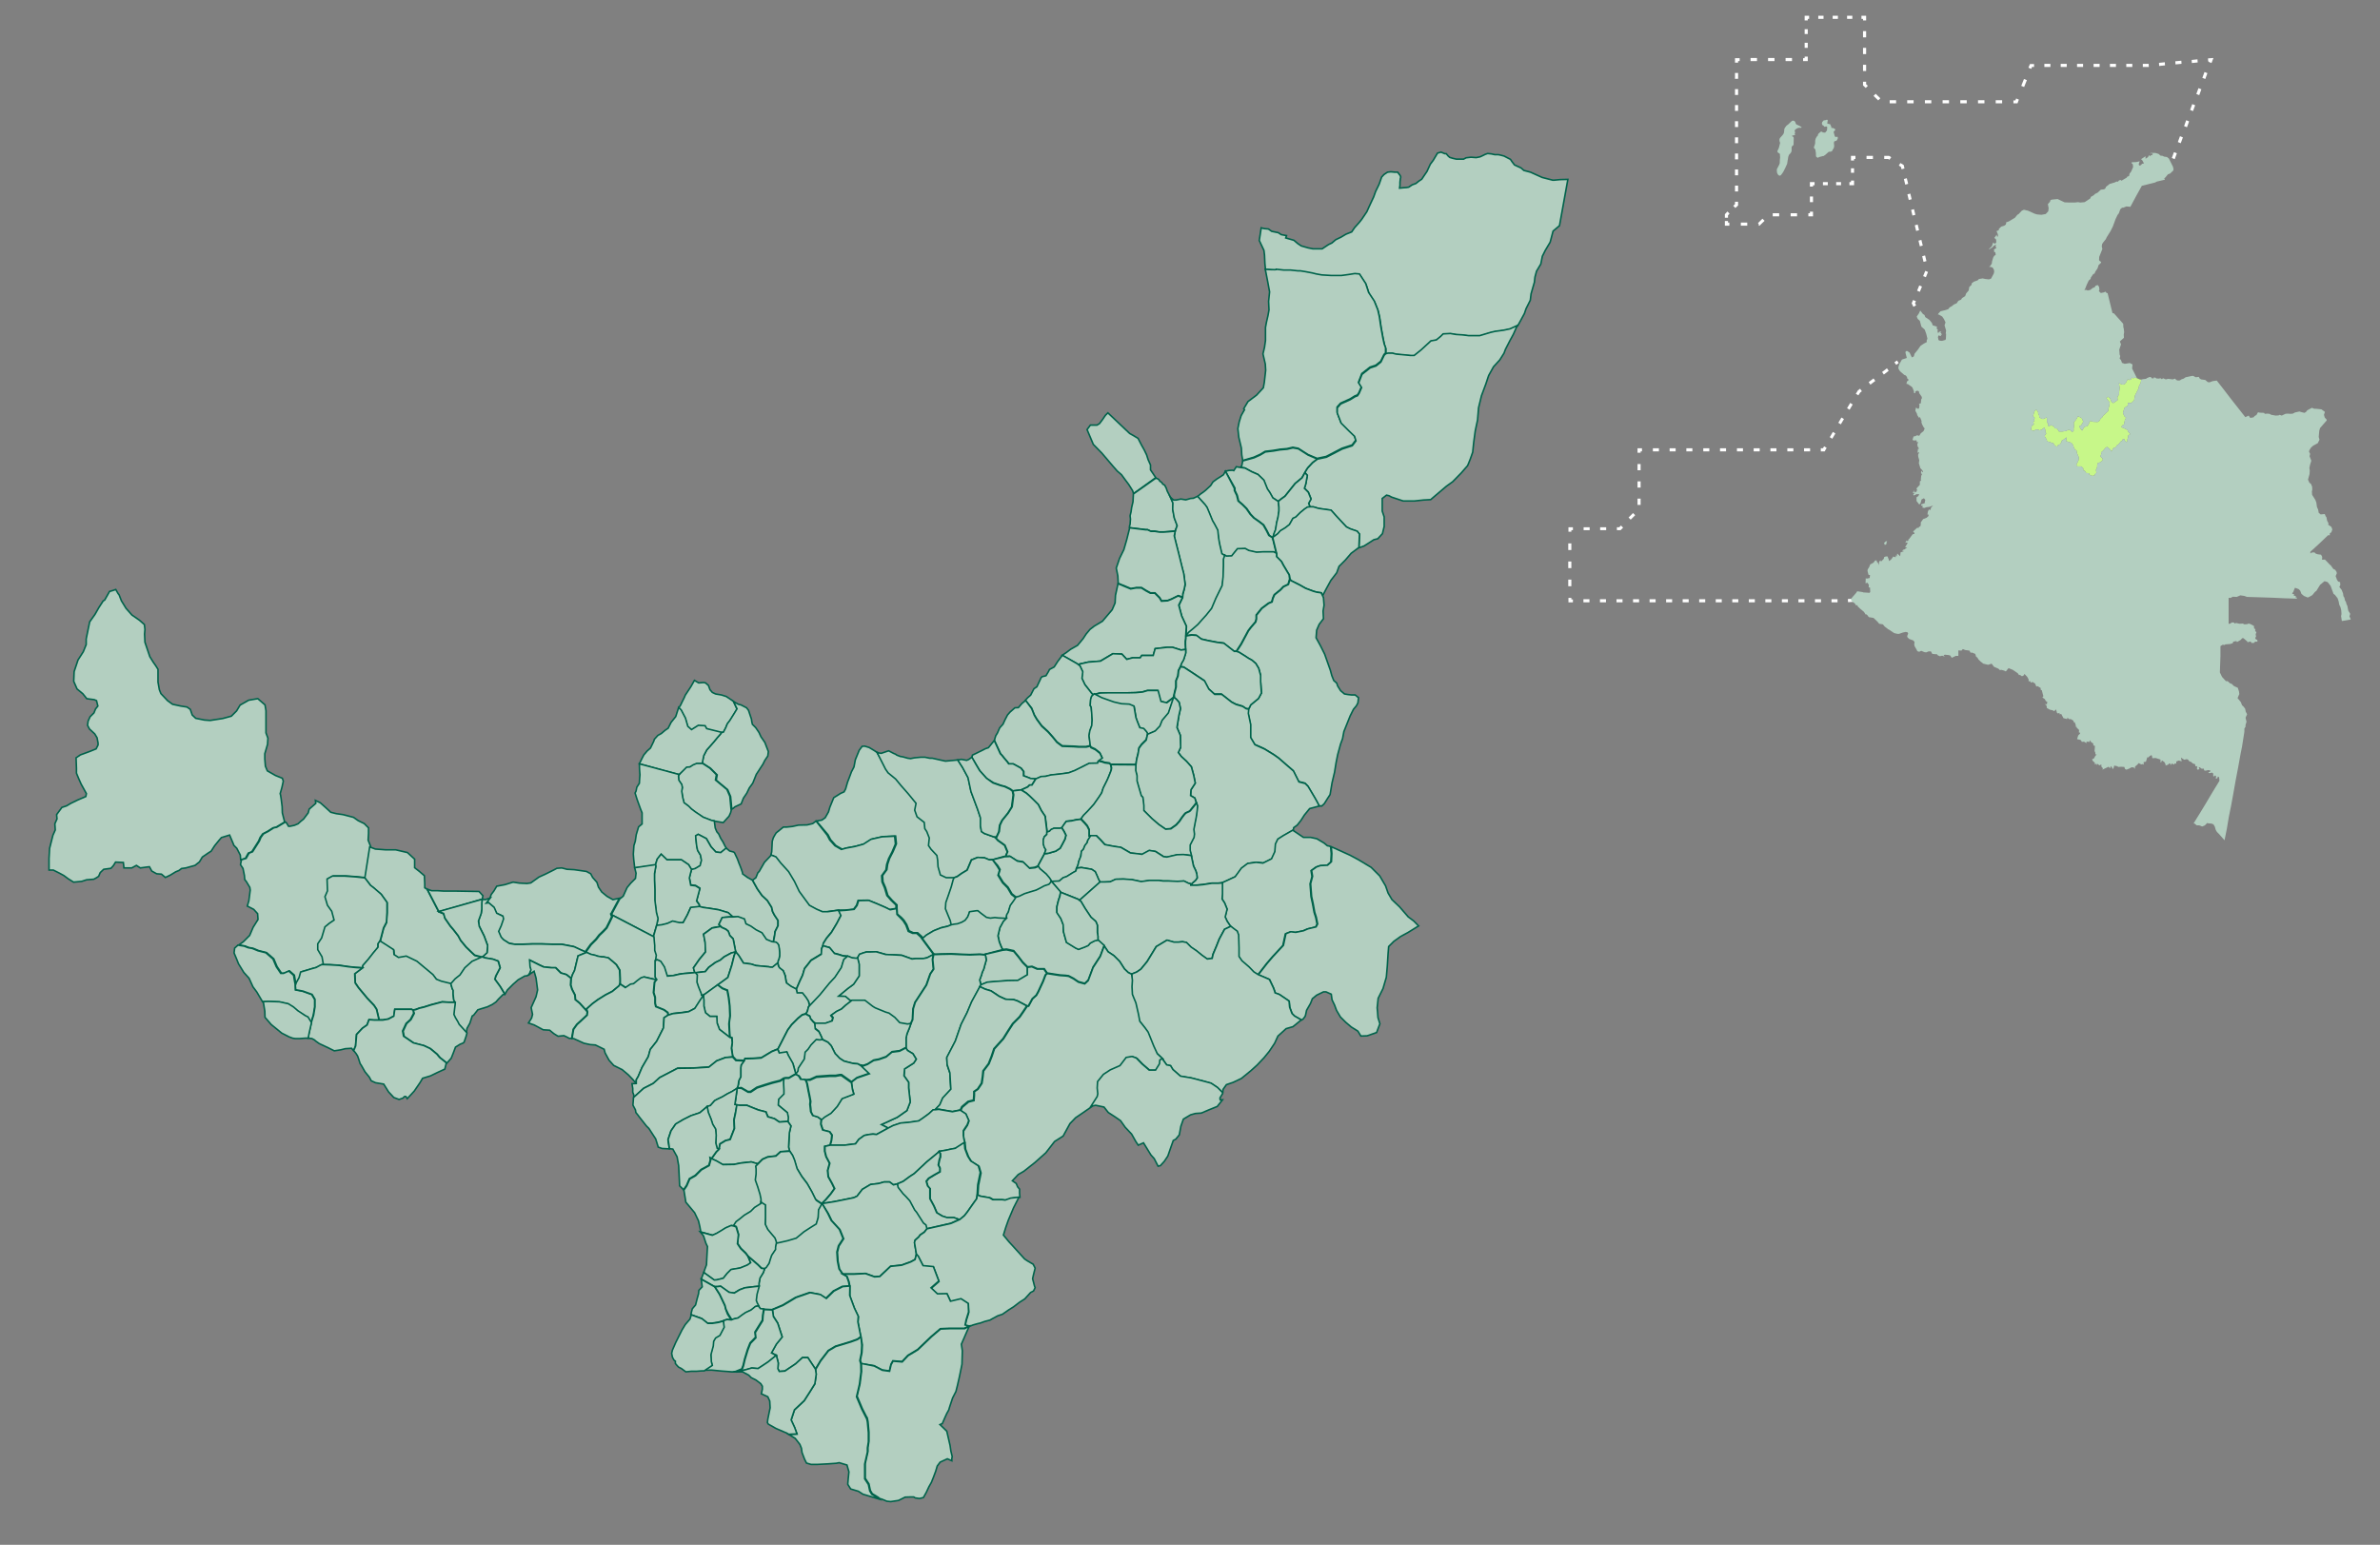 <?xml version="1.0" encoding="utf-8"?>
<!-- Generator: Adobe Illustrator 26.5.0, SVG Export Plug-In . SVG Version: 6.00 Build 0)  -->
<svg version="1.1" id="Capa_2" xmlns="http://www.w3.org/2000/svg" xmlns:xlink="http://www.w3.org/1999/xlink" x="0px" y="0px"
	 viewBox="0 0 1223.2 794" style="enable-background:new 0 0 1223.2 794;" xml:space="preserve">
<rect x="0" y="0" width="1223.2" height="794" fill="#808080" stroke="none"/>
<style type="text/css">
	.st0{fill:#B3CFC0;stroke:#00634B;stroke-width:0.8;stroke-miterlimit:10;}
	.st1{fill:#FFFFFF;}
	.st2{fill:#C7F789;}
	.st3{fill:#B3CFC0;}
</style>
<g>
	<g>
		<path class="st0" d="M805.8,92.2l-3.9,0.1l-3.2,0.3h-0.7l-5.4-1.4l-6-2.7l-3.4-0.9l-1.5-1.3l-3.3-1.5l-1.3-1.7l-0.8-1.2l-3.3-1.7
			l-1.9-0.5l-1-0.2h-1h-0.8l-1.8-0.4l-1.9-0.2l-1.2,0.4l-1,0.5l-1.7,0.8l-2,0.4l-2.7-0.2l-2.5,0.3l-1.3,0.7l-1.7,0h-2l-1.7-0.4
			l-1.7-0.5l-0.8-0.7l-1-1.2h-0.7l-2-0.8l-1.8,0.5l-2.2,3.7l-1.5,2l-1.7,3.7l-1.7,2.5l-1,1.5l-1.5,1l-1.5,1.2l-1.9,0.7l-1.8,1.2
			l-1.2,0.2l-1.5,0.1l-2,0.2l0.2-1.5v-1.5l0.2-1.9l0.2-0.8l-0.3-0.8l-1.3-1.7H717l-2.2-0.2l-1.7,0.2l-1.8,1.2l-1.2,1.3l-1.3,3.7
			l-1.8,3.7l-1,2.8l-2.2,4.7l-1.3,2.9l-2.7,4l-1.2,1.5l-2.4,2.7l-1.5,2.2l-3,1.2l-2.5,1.5l-2.7,1.3l-2,1.7l-1.7,0.8l-3.3,2.2l-2.5,0
			h-2.2l-2.5-0.5l-3.5-1l-1.8-1.2l-2-1.7l-4.2-1.2l0.4-1.2l-2.7-0.5l-1.5-1l-3.4-0.7l-1.7-1.2l-2.2-0.2l-1.5-0.4l-1,6.5l2.4,5.1
			l0.3,2.4l0.2,4.4l0.3,3l5.9,0.5l3.7,0.4l3.5,0l3.7,0.4h1.3l2.5,0.4l3.7,0.7l2,0.5l2.8,0.5l4.9,0.3l2,0h3.2l3.7-0.5l3.2-0.5
			l2.4,0.2l3.2,4.9l1.5,4.6l2.9,4.4l1.8,4.5l0.8,3.5l0.8,5.4l1,5.5l0.7,3.2l0.7,1.9v2.7l1.3-0.3h2.2l2,0.5l3.4,0.3l4,0.4h1.8
			l3.5-2.8l2.4-2.2l2.7-2.5l2.8-0.5l2.2-1.8l1.3-1.3l3.7-0.2l2.9,0.5l3.2,0.2l3.3,0.4l5.7,0l5.7-1.7l2.2-0.5l4.4-0.6l3.3-0.7
			l3.7-1.7l1.5-2.7l2-3.7l0.8-2.4l2.2-4.4l0.4-3.3l1.7-5.9l0.3-2.7l0.8-3l2.2-3.7l0.8-4l1.5-3l2.5-4.2l1.5-5.7l3.3-2.8L805.8,92.2
			L805.8,92.2z"/>
		<path class="st0" d="M650.3,138.4l1.2,6.2l1,5.4l-0.5,4.9l0.2,4.4l-0.5,2.8l-0.8,3.5l-0.5,2.7v0.8v5.9l-0.5,3.5l-0.8,3.4l1.2,5.2
			l0.2,3.2l-0.7,6.2l-0.5,2.8l-3.5,3.8l-4.4,3.3l-2.2,3.7l0.4,0.5l-0.3,0.5l-1.4,2.5l-1,3.2l-0.7,3.5l0.5,4.5l1.3,5.5l0.2,3.5
			l0.5,2.9l5.7-1.7l3.3-1.5l2.5-1.5l4.2-0.5l3.5-0.6l3.5-0.3l3-0.7l2.8,0.5l5,3.2l4.7,2l4.7-1l8.1-4.2l5.2-1.7l1.9-2.5l-0.7-2.3
			l-3-2.9l-3.9-3.9l-2-5.2v-2.7l1.8-2l4.9-2.2l2.4-1.5l1.3-0.5l0.8-1.2l1.3-3l-1.5-2.4l1.7-4.4l4.2-3.3l3-1l2.5-2l1.7-3.5l0.8-0.8
			v-2.7l-0.7-1.9l-0.7-3.2l-1-5.5l-0.8-5.4l-0.8-3.5l-1.8-4.5l-2.9-4.4l-1.5-4.6l-3.2-4.9l-2.4-0.2l-3.2,0.5l-3.7,0.5h-3.2l-2,0
			l-4.9-0.3l-2.8-0.5l-2-0.5l-3.7-0.7l-2.5-0.4h-1.3l-3.7-0.4l-3.5,0l-3.7-0.4C656.2,138.9,650.3,138.4,650.3,138.4z"/>
		<path class="st0" d="M712.2,181.8l-0.8,0.8l-1.7,3.5l-2.5,2l-3,1l-4.2,3.3l-1.7,4.4l1.5,2.4l-1.3,3l-0.8,1.2l-1.3,0.5l-2.4,1.5
			l-4.9,2.2l-1.8,2v2.7l2,5.2l3.9,3.9l3,2.9l0.7,2.3l-1.9,2.5l-5.2,1.7l-8.1,4.2l-4.7,1l-2.4,1.8l-2.5,2.7l-0.8,1.2l-0.7,1.3
			l1.3,1.3l-0.8,4.4l-0.7,2.2l2,2l1.4,3.5l-1.2,2.2l0.7,2h1.7l2.7,0.8l6.4,0.9l2.4,2.7l2.5,2.7l3,3.2l2,1l3.5,1.2l1.2,1.5l-0.3,6.9
			l0.8-0.2l1.9-0.7l5-3.2l2-0.5l2.4-2.6l0.9-3.7v-4.9l-1-3v-3.5v-3l2.2-1.7l1.3,0.3l1.3,0.7l6,2h2.7l3,0l4.7-0.5l3.7-0.2l2.8-2.4
			l5.3-4.5l3.2-2.3l4.4-4.5l3.3-3.8l1.3-3.2l1.3-3.7l0.5-4.9l0.8-6l1.2-5.7l0.5-6.2l1.5-6.2l2.2-5.9l1.5-4.5l2.5-4.5l3.2-3.5
			l2.2-3.5l0.7-1.9l2.2-4.3l1.9-3.5l2-4.5l-3.7,1.7l-3.3,0.7l-4.4,0.6l-2.2,0.5l-5.7,1.7l-5.7,0l-3.3-0.4l-3.2-0.2l-2.9-0.5
			l-3.7,0.2l-1.3,1.3l-2.2,1.8l-2.8,0.5l-2.7,2.5l-2.4,2.2l-3.5,2.8h-1.8l-4-0.4l-3.4-0.3l-2-0.5h-2.2L712.2,181.8L712.2,181.8z"/>
		<path class="st0" d="M569.4,212.2l-1.3,1.3l-1.5,2.2l-1.5,2l-1.3,0.8h-3.4l-1.7,2.3l3.2,7.6l4.4,4.5l5.7,6.7l2.2,2.5l2.2,1.9
			l2.2,3l1.5,2l2,3.2l0.5,1.5l11.4-8.2l-2.7-4V239l-1.2-2.7l-0.8-2.5l-1.2-2.5l-1.4-2.5l-1.8-3.5l-2.5-1.5l-1.8-1L569.4,212.2z"/>
		<path class="st0" d="M638.7,236.9l-0.5,2.5l-0.7,0.8l2.2,0.3l3.5,1.9l3.2,1.4l3,2.9l1.8,4.5l1.3,1.9l1.5,2.7l2.9,1.9l1.2-1
			l2.3-1.7l3.2-4l2-2.5l3.5-2.9l1.5-2.7l0.7-1.3l0.8-1.2l2.5-2.7l2.4-1.8l-4.7-2l-5-3.2l-2.8-0.5l-3,0.7l-3.5,0.3l-3.5,0.6l-4.2,0.5
			l-2.5,1.5l-3.3,1.5L638.7,236.9L638.7,236.9z"/>
		<path class="st0" d="M629.8,242.2l4.9,8.7v1.2l1.2,2.5l0.7,2.9l2.2,1.9l2,2l2,2.9l1.8,1.9l2.7,1.9l2.2,1.7l1.7,3l1.2,2.4l1.9,1.2
			l0.3-1.2l0.5-1.5l0.5-1.2l0.3-1.7l0.3-2l0.7-2.8l0.5-3.3v-1.9l-0.3-3l-2.9-1.9l-1.5-2.7l-1.3-1.9l-1.8-4.5l-3-2.9l-3.2-1.4
			l-3.5-1.9l-2.2-0.3l-2.3-0.4l-1.3,2l-0.7-0.2l-1.8,0.1L629.8,242.2L629.8,242.2z"/>
		<path class="st0" d="M629.8,242.2l-1,1.8l-1.5,1l-1.9,1.2l-2,1.5l-1.2,1.9l-1.3,1.2l-1.3,1.2l-1,0.8l-1.7,1.2l-1.4,1.2l3.7,4.2
			l1,1.4l0.5,1.2l1,2.4l1.3,3.2l1,1.7l1.7,3.2l0.4,3.9l0.5,3l0.7,3l0.5,2.2l1.7,1l0.8,0.5l2.7-0.1l3-3.7l3.9-0.2l1.8,1l4,0.9
			l3.5-0.2l5.3,0l1.5,0.8l-2-8.2l-1.9-1.2l-1.2-2.4l-1.7-3l-2.2-1.7l-2.7-1.9l-1.8-1.9l-2-2.9l-2-2l-2.2-1.9l-0.7-2.9l-1.2-2.5V251
			L629.8,242.2L629.8,242.2z"/>
		<path class="st0" d="M670.7,242.9l-1.5,2.7l-3.5,2.9l-2,2.5l-3.2,4l-2.3,1.7l-1.2,1l0.3,3v1.9l-0.5,3.3l-0.7,2.8l-0.3,2l-0.3,1.7
			l-0.5,1.2l-0.5,1.5l-0.3,1.2l2.5-1.8l1.3-1.5l2.5-1.5l2.2-1.7l1.8-3.2l1.5-0.7l2.3-2.3l2.2-1.8l1.5-1l1.3-0.1l-0.7-2l1.2-2.2
			l-1.4-3.5l-2-2l0.7-2.2l0.8-4.4L670.7,242.9L670.7,242.9z"/>
		<path class="st0" d="M582.5,253.9l-0.2,4l-0.7,3l-0.3,2.2l-0.5,2l0.2,1.7l-0.2,2.7l-0.3,1v0.7l8.2,1l1,0l1.7,0.8h2l2.5,0.4h2
			l2.7-0.2l3.3-0.3l1.2-2.7l-1.5-4l-0.8-4.4l0.1-3.3l-1.3-2.9l-1.2-2.2l-0.5-1l-0.5-1.5l-0.8-1.5l-0.5-0.3l-0.5-0.3l-0.5-0.8l-1-0.7
			l-0.5-0.8l-0.8-0.5l-0.8-0.2L582.5,253.9L582.5,253.9z"/>
		<path class="st0" d="M615.5,255.1l-2.2,1l-1.4,0.1l-1.7,0.5l-0.8,0.2l-2.5-0.4l-2.4,0.5h-1.3l-1.7-1.4l1.3,2.9l-0.1,3.3l0.8,4.4
			l1.5,4L604,273l-0.5,2.7l1,4l1.2,4.7l1.7,6.9l1,3.9l0.7,5.4l-0.5,2.5l-0.7,2.4l-0.1,1.7l-1.9,4l1.5,5.6l1.7,3.7l0.7,1.5l-0.3,5.1
			l1.7-1.9l2.2-1.8l2.5-2.2l2.2-2.5l2-2.2l2.8-3.5l2.2-5.2l3.2-6.5l0.5-4.5l0.2-5.7v-3.5l0.7-2l-1.7-1l-0.5-2.2l-0.7-3l-0.5-3
			l-0.4-3.9l-1.7-3.2l-1-1.7l-1.3-3.2l-1-2.4l-0.5-1.2l-1-1.4L615.5,255.1L615.5,255.1z"/>
		<path class="st0" d="M654.1,276.2l2,8.2l0.2,1.9l2.4,2.4l1,1.9l2.2,3.7l0.8,1.3l0.3,2.2l0.7,0.7l4.4,2.2l3,1.7l4,1.5l1.8,0.5
			l2.2,0.3l0.7,1.4l1.9-3.6l2.3-4.2l3-3.9l1.2-3.3l3.2-3.2l3-3.5l4-3l0.3-6.9l-1.2-1.5l-3.5-1.2l-2-1l-3-3.2l-2.5-2.7l-2.4-2.7
			l-6.4-0.9l-2.7-0.8h-1.7l-1.3,0.1l-1.5,1l-2.2,1.8l-2.3,2.3l-1.5,0.7l-1.8,3.2l-2.2,1.7l-2.5,1.5l-1.3,1.5L654.1,276.2
			L654.1,276.2z"/>
		<path class="st0" d="M604,273l-3.3,0.3l-2.7,0.2h-2l-2.5-0.4h-2l-1.7-0.8l-1,0l-8.2-1l-1.5,6l-1.5,5.2l-2.2,4.5l-1.7,5l0.8,4
			l0.2,3.8l6.5,2.7l2.8-0.5h2.7l2.4,1.5l2.2,1.2l2.3,0l2.4,2.4l1,1.7l3.2-0.2l2-0.8l3.4-1.7l2.2,0.8l0.1-1.7l0.7-2.4l0.5-2.5
			l-0.7-5.4l-1-3.9l-1.7-6.9l-1.2-4.7l-1-4L604,273L604,273z"/>
		<path class="st0" d="M656.1,284.4l-1.5-0.8l-5.3,0l-3.5,0.2l-4-0.9l-1.8-1L636,282l-3,3.7l-2.7,0.1l-0.8-0.5l-0.7,2v3.5l-0.2,5.7
			l-0.5,4.5l-3.2,6.5l-2.2,5.2l-2.8,3.5l-2,2.2l-2.2,2.5l-2.5,2.2l-2.2,1.8l-1.7,1.9l3-0.5l2.5,0.2l2.5,1.9l3.5,0.8l4.7,0.9l3.3,0.4
			l3.2,2.5l2.2,1.7h1.2l2.4-3.7l3.7-6.9l1.3-1.7l2.4-2.8l0.4-1.5v-2l2.8-3.5l3.5-2.6l1.7-0.7l0.5-1.9l0.8-1.8l3-2.4l1.6-1.7l2.5-1.2
			l0.8-2.7l-0.3-2.2l-0.8-1.3l-2.2-3.7l-1-1.9l-2.4-2.4L656.1,284.4L656.1,284.4z"/>
		<path class="st0" d="M663,297.7l-0.8,2.7l-2.5,1.2l-1.6,1.7l-3,2.4l-0.8,1.8l-0.5,1.9l-1.7,0.7l-3.5,2.6l-2.8,3.5v2l-0.4,1.5
			l-2.4,2.8l-1.3,1.7l-3.7,6.9l-2.4,3.7l1.3,0.5l3.2,2l1.5,1l1.8,1l2,1.7l1.5,2.5l1,3.7v3.2l0.2,2.9l0.2,2.9l-1.5,2.8l-4,3.3
			l-0.7,1.5l-0.5,0.5l-0.2,2.2l1.2,5.7v2.2v4.5l2.2,3.7l4.9,2.2l4.9,3l2.4,1.7l3.9,3.4l3.7,3.2l2.8,5.6l3.2,0.8l1.5,1.5l3.5,5.9
			l1.5,2.7l0.7,1.5l1.5,0.2l1.3-1.2l1.7-2.7l1.3-2l1-6l1.3-5.5l0.8-5l0.8-4l1.5-5.5l1-2.7l0.7-3.7l2.2-5.5l1-2.5l1.7-3.4l1.5-1.8
			l0.8-1.5l0.3-2.7l-1.7-1.4h-1.9l-1.8-0.2l-1.8-0.3l-2-1.7l-1.5-2.4l-0.5-1.5l-1.5-1.3l-1-2.5l-0.8-2.9l-2.9-8.2l-2.2-4.4l-2.2-4
			l0.3-3.9l1.3-3l2.2-2.9l-0.2-3.9l0.5-3l-0.3-3.9l-0.5-1.1l-0.7-1.4l-2.2-0.3l-1.8-0.5l-4-1.5l-3-1.7l-4.4-2.2L663,297.7L663,297.7
			z"/>
		<path class="st0" d="M607.7,307.1l-2.2-0.8l-3.4,1.7l-2,0.8l-3.2,0.2l-1-1.7l-2.4-2.4l-2.3,0l-2.2-1.2l-2.4-1.5h-2.7l-2.8,0.5
			l-6.5-2.7l-1.3,6l-0.2,3.9l-1.5,3.5l-5,5.9l-4.2,2.5l-2.2,1.7l-2,2.4l-1.5,2.3l-2.9,3.5l-3.5,2l-2.4,1.8l-2,1.3l7.4,4.2l0.7,0.5
			l5.3-1.2l6.2-0.5l6.4-3.8l4.7,0.2l2.5,2.7l3-0.8h3.9l0.8-1.2l5.9,0l1-3.5l6.2-0.7l2.7,0l4.4,1.4l2.4-0.3l-0.2-2.7v-1.5l0.2-1.5
			v-1.2l0.3-5.1l-0.7-1.5l-1.7-3.7l-1.5-5.6L607.7,307.1L607.7,307.1z"/>
		<path class="st0" d="M60.7,305.1l-1.2-2.1l-1.5,0.5l-1.7,0.5l-2.5,4.4l-0.8,0.5l-2.2,3.4l-2,3.5l-2.7,3.8l-0.8,3.9l-1,4.9v2.9
			l-1.5,3.7l-2.7,4.2l-2,6l-0.2,5l1.7,3.9l3,2.5l0.8,1l1.2,1.5l1.5,0.2l2.3,0.3l1.2,0.5l0.7,2.8l-1.2,1.5l-0.8,2l-1.2,1.2l-0.8,0.8
			l-1,2.2l-0.3,2.2l1,1.9l2.7,2.5l1.2,2l0.5,2.7v1l-1,2l-3.2,1.3l-2.7,1l-2.2,0.8l-2.2,1.5l0.2,5.4v2.5l1.2,2.9l1.2,2.7l2.7,4.9
			l-0.3,1.5l-4.2,1.8l-3.5,1.7l-2.2,1.3l-2.4,0.8l-2.7,3.7l0.2,2.2l-0.8,1.8l-0.3,0.7l0.2,3.2l-1.2,2.7l-1.7,6.7l-0.3,5.2v5v1h2.2
			l3,1.5l2.4,1.3l2.3,1.7l2.7,1.7L42,453l2.5-0.8l3.7-0.3l1.3-0.7l1.2-0.8l0.8-1.9l1.8-1.7l2.2-0.3l1.5-0.2l1.2-1.3l1.2-1.9l4,0.2
			l0.3,2.8l4,0l2.4-1.3l2,1.3l3.7-0.5l1-0.1l1.2,2.2l2.5,1.4l2.5,0.2L85,451l2.5-1.2l2.8-1.7l1.7-0.7l1.3-1l2.2-0.3l4.7-1.3l2.3-1.8
			l1.5-2.5l3.2-2.2l1.3-0.8l1.8-2.8l2.2-2.7l1.3-1.5l4.2-1.3l1.9,4.5l0.3,0.8l1.5,1.5l1.8,3.5l0.2,2.4l2.4-0.7l1.5-2.7l1.8-0.7
			l3.5-5.5l0.8-1.9l1.3-1.8l2.5-1.3l2.8-1.8l1.5-0.3l4.5-2.7l-0.7-2.7l-0.5-2l-0.1-3.2l-0.5-4l-0.3-1.9l-0.2-0.8l0.2-0.7l0.7-2.5
			l0.7-3.2l-0.5-1.5l-3.5-1.4l-4.2-2.4l-1-2.4l-0.3-3.7v-2.7l0.7-2.4l0.7-2.4l0.2-3.2l-1-2.7v-3.3v-3.7v-4.4l-0.5-3l-3.7-3.2
			l-4.7,0.8l-4.4,2.5l-1.8,3l-2.7,2.7l-4.4,1.2l-6.5,1l-2.9-0.2l-4.5-0.9l-1.8-1.7l-1-2.9l-1.7-1.2l-3.2-0.5l-4.2-0.9l-2.5-1.8
			l-3.5-3.7l-0.8-2l-0.7-3.9v-3.4V344l-1.2-1.9l-1.2-1.7l-1.8-2.9l-2.5-7.4l-0.2-4.2l0.2-2.4l-0.3-2.5l-2.5-2.2l-3.9-2.7l-3-3.4
			l-2.4-3.9l-1.2-3.1L60.7,305.1L60.7,305.1z"/>
		<path class="st0" d="M609.4,333.8v1.7l-0.4,1.3l-0.7,2.2l-1,1.7l-0.7,1.8l1.7,0.3l3.7,2.4l6.9,4.6l2.2,4.2l3,2.7h1.4l2.2,0
			l3.2,2.5l1.9,1.5l2.3,1.2l3.4,1l1.8,1.2l1.3,0.2l0.5-0.5l0.7-1.5l4-3.3l1.5-2.8l-0.2-2.9l-0.2-2.9v-3.2l-1-3.7l-1.5-2.5l-2-1.7
			l-1.8-1l-1.5-1l-3.2-2l-1.3-0.5h-1.2l-2.2-1.7l-3.2-2.5l-3.3-0.4l-4.7-0.9l-3.5-0.8l-2.5-1.9l-2.5-0.2l-3,0.5v1.2l-0.2,1.5v1.5
			L609.4,333.8L609.4,333.8z"/>
		<path class="st0" d="M609.4,333.8l-2.4,0.3l-4.4-1.4l-2.7,0l-6.2,0.7l-1,3.5l-5.9,0l-0.8,1.2h-3.9l-3,0.8l-2.5-2.7L572,336
			l-6.4,3.8l-6.2,0.5l-5.3,1.2l0.8,0.6l1.4,3l-0.4,3.4l1.5,3.2l2.2,2.8l1.3,1.7l0.8,0.8l0.7-0.1l2.7-0.7l3.9-0.1h5l5.3,0l4.2-0.1
			l3.4-0.3l2.7-0.8l4,0h1.3l1.5,5.6l3,0.7l3.7-2.8l0.5-2.5l0.7-2.8v-3.2l1-2.5l0.3-2.8l1-1.9l0.7-1.8l1-1.7l0.7-2.2l0.4-1.3V333.8
			L609.4,333.8z"/>
		<path class="st0" d="M554.1,341.5l-0.7-0.5l-7.4-4.2l-2.4,3.2l-1.8,2.8l-2.4,1.3l-0.5,1l-1.3,2.2l-0.7,0.2l-1.3,0.3l-0.5,0.5
			l-2.2,4.7l-1.5,1l-1.7,3.3l-1.5,1.3l-1.2,1.3l3.2,4l1.4,3.5l1.3,2.2l2.5,3.4l3.2,2.9l2.4,2.7l2.2,2.7l2.7,2l5.9,0.2l2.7,0.2h2h1.7
			l2.2-0.5l-0.2-1.8l-0.4-3.2l0.4-2.5l1-2.7l0.2-2.8l-0.2-3.2l-0.3-3.5l-0.5-0.8l0.2-3l0.5-1.7l0.8-0.8l-0.8-0.8l-1.3-1.7l-2.2-2.8
			l-1.5-3.2l0.4-3.4l-1.4-3L554.1,341.5L554.1,341.5z"/>
		<path class="st0" d="M603.2,358.3l1.3,1l1.5,1.7l0.7,3.2l-0.8,3.5l-1,6.2l1.7,4l0.2,6.2l-1.2,2.7l1.5,2l2.7,2.5l2.5,2.8l1.2,4.4
			l0.8,4l-2.2,3.4l-0.2,3l2.2,1.3l0.7,2.4l0.5,1.5l-0.2,2.4l-0.5,3.5l-0.5,2.5l-0.7,3.7l0.3,2.4l-0.2,1.7l-2,3.9v2.8l0.7,2.7
			l0.2,0.7l1,4.7l1.2,2.5l0.5,1.7l0.2,1.9l-0.8,1.2l-1.7,1.5l-0.3,0.5l-0.6-0.1l0.1,0.8l3.2-0.2l3.2-0.3l4.4-0.7l3.2,0l2.4-0.2
			l6.7-3.1l3.2-4.4l3.2-2.4l4.4-0.6l3.5,0.4l4.4-2.2l1.7-3.7l0.3-3.9l1.2-2.5l2.8-1.8l4.9-2.8l0.2-1.3l1.8-1.3l1.9-2.4l1.8-2.8
			l2.7-3.3l4.9-1.3l-0.7-1.5l-1.5-2.7l-3.5-5.9l-1.5-1.5l-3.2-0.8l-2.8-5.6l-3.7-3.2l-3.9-3.4l-2.4-1.7l-4.9-3l-4.9-2.2l-2.2-3.7
			v-4.5v-2.2l-1.2-5.7l0.2-2.2l-1.3-0.2l-1.8-1.2l-3.4-1l-2.3-1.2l-1.9-1.5l-3.2-2.5l-2.2,0h-1.4l-3-2.7l-2.2-4.2l-6.9-4.6l-3.7-2.4
			l-1.7-0.3l-1,1.9l-0.3,2.8l-1,2.5v3.2l-0.7,2.8L603.2,358.3L603.2,358.3z"/>
		<path class="st0" d="M377,360.5l-3.7-2.5l-2.5-0.8l-3-0.5l-1.7-0.8l-1.2-1.4l-0.8-2.2l-1.5-1.3l-1-0.2l-2.5,0.2l-2.2-1.3l-1.8,3.2
			l-2.9,4.4l-0.5,1.2l-1.2,2.4l-0.7,1.5l-1,1.5l1.2,1.3l2.2,4.2l1.2,4.2l1.9,1.7l3.5-2.2l3.5,0.2l0.8,1.5l7.7,1.9l1-0.2l1.2-2.3
			l0.8-2l1.3-1.7l2-3.2l1.7-2.8L377,360.5L377,360.5z"/>
		<path class="st0" d="M562.5,357l3.9,2l6.2,2.2l3.9,0.9l4,0.2l2.4,1l1,5.9l0.8,2.2l1.2,3l2,0.4l1.5,1.7l0.5,1l4-1.7l2.4-2.5l1.2-3
			l1.7-2l1.5-1.8l2.7-8.1l-3.7,2.8l-3-0.7l-1.5-5.6h-1.3l-4,0l-2.7,0.8l-3.4,0.3l-4.2,0.1l-5.3,0h-5l-3.9,0.1L562.5,357L562.5,357z"
			/>
		<path class="st0" d="M561.8,357.1l-0.8,0.8l-0.5,1.7l-0.2,3l0.5,0.8l0.3,3.5l0.2,3.2l-0.2,2.8l-1,2.7l-0.4,2.5l0.4,3.2l0.2,1.8
			l0.3,0.8l2.2,1l2.4,1.9l1.2,2.5l-1.2,0.8l-0.8,0.8l2,0.4l1.4,0.5l2.3,0.3l0.8,0.7l12.9,0.1l0.3-2.2l0.3-1.5l0.5-1.9l0.5-3l1.3-1.8
			l2.4-2.4l0.7-3l-0.5-1l-1.5-1.7l-2-0.4l-1.2-3l-0.8-2.2l-1-5.9l-2.4-1l-4-0.2l-3.9-0.9l-6.2-2.2l-3.9-2L561.8,357.1L561.8,357.1z"
			/>
		<path class="st0" d="M589.8,377.4l-0.7,3l-2.4,2.4l-1.3,1.8l-0.5,3l-0.5,1.9l-0.3,1.5l-0.3,2.2l-0.3,2.7l0.7,2.8v2.7l1.2,4.2
			l1,3.4l0.8,0.8l0.5,4.2v2.5l4.2,4.2l3.5,3l3.5,2.4l2.7-0.2l2.8-2l1.7-1.9l1.2-1.8l1.3-1.7l0.7-0.7l1.8-0.8l0.5-0.4l3.2-4l-0.7-2.4
			l-2.2-1.3l0.2-3l2.2-3.4l-0.8-4l-1.2-4.4l-2.5-2.8l-2.7-2.5l-1.5-2l1.2-2.7l-0.2-6.2l-1.7-4l1-6.2l0.8-3.5L606,361l-1.5-1.7
			l-1.3-1l-2.7,8.1l-1.5,1.8l-1.7,2l-1.2,3l-2.4,2.5L589.8,377.4L589.8,377.4z"/>
		<path class="st0" d="M527.1,360l-2,1.7l-1.7,2l-1.8,0.1l-1.7,1.5l-0.8,0.7l-1.3,1.5l-1.3,2.5l-1,2.2l-1.7,1.9l-1.2,2.7l-0.8,1.3
			l-0.4,1.2l-0.3,1.3l3.2,6.9l0.7,0.7l1.2,1.5l1.7,2l0.7,1l2.3,0l4,2.2l1.3,1.7v2.2l2.4,0.9l1.2,0.5l2.7,0.2l2.7-1.2l2.2-0.1
			l2.8-0.7l4.7-0.5l4.4-0.6l3.2-1.2l4.4-2.2l3-1.5l4.3-0.1l0.3-1l0.8-0.8l1.2-0.8l-1.2-2.5l-2.4-1.9l-2.2-1l-0.3-0.8l-2.2,0.5h-1.7
			h-2l-2.7-0.2l-5.9-0.2l-2.7-2l-2.2-2.7l-2.4-2.7l-3.2-2.9l-2.5-3.4l-1.3-2.2l-1.4-3.5L527.1,360L527.1,360z"/>
		<path class="st0" d="M386.4,371l-0.2-1.4l-1.5-4.5l-1-1.3l-2.9-1.5l-1.3-0.3l-2.5-1.4l1.8,3.7l-1.7,2.8l-2,3.2l-1.3,1.7l-0.8,2
			l-1.2,2.3l-1,0.2l-0.7,1l-1.5,1.7l-1.8,2.2l-3.7,4.2l-1.5,2.9l-0.8,4h0.7l3.7,2.4l3.4,3.4l-0.5,2.7l5.9,4.9l1.5,3.5l0.6,6.5
			l0.8-0.5l0.8-0.7l3.2-1.5l1.2-3l1.7-2.5l1.3-2.7l1.8-2.5l1.8-4.5l3.4-5.2l1-2l1.5-2.2l0.3-2.3l-1.8-4.7l-2-2.9l-1-2.2l-1.7-2.5
			l-1.7-1.7L386.4,371L386.4,371z"/>
		<path class="st0" d="M348.8,363.6l-1.5,4.7l-2.4,3l-1.5,3l-1.5,1l-2,1.7l-1.8,1l-1.8,2l-0.3,1l-1.7,3.5l-1.7,1.5l-1.7,2l-1,1.9
			l-1.3,2.7l20.4,5.6l3.2-2.7l1.2-1.2l1.7-0.1l1.5-1l1.9-0.8h1.7h0.7l0.8-4l1.5-2.9l3.7-4.2l1.8-2.2l1.5-1.7l0.7-1l-7.7-1.9
			l-0.8-1.5l-3.5-0.2l-3.5,2.2l-1.9-1.7l-1.2-4.2l-2.2-4.2L348.8,363.6L348.8,363.6z"/>
		<path class="st0" d="M511,380.6l-3,3.7l-1.5,0.5l-3,1.5l-2,1l-1.7,0.8l-0.3,1.2l2.2,3.7l1.9,3.2l3.5,3.9l3.5,2.2l4,1.4l2,0.5
			l2.7,1.3l1.3,1l4.2-0.5l3.3-1.5l1-1h1.2l2-3.2l-2.7-0.2l-1.2-0.5l-2.4-0.9v-2.2l-1.3-1.7l-4-2.2l-2.3,0l-0.7-1l-1.7-2l-1.2-1.5
			l-0.7-0.7L511,380.6L511,380.6z"/>
		<path class="st0" d="M450.7,386.7l-1.5-1l-2.5-1.5l-2.3-0.7l-1.3,0.1l-1.5,2l-2,4.9l-0.7,3.7l-1.3,2.5l-1.3,3.5l-0.7,1.8l-1,3.5
			l-0.8,1.5l-1.8,0.8l-3.5,2.2l-2,4.9l-0.7,2.4l-1.7,3l-1.7,1.2l-2.8,0.5l6,7.1l1.3,2.5l2.7,3l3.3,1.9l2.5-0.7l4.4-0.8l4.4-1.2
			l3.9-2.5l5.7-1.3l6.5-0.3l0.4,4l-1.7,4l-1.8,3.5l-1,3l-0.4,2.8l-2.2,3l0.2,3.2l1.3,3l1.2,4l2.2,2.5l2.5,2.4v1.7l0.2,3l2.2,1.9
			l1.2,1.3l1.4,2.2l1.2,3.2l2.2,1h2.2l2.2,2l0.3,0.5l0.8-0.1l1.5-1.3l3.7-2.2l3.8-1.5l3.4-0.8l2-0.8l-0.5-2.4l-1.2-2.9l-1.3-3.2
			l0.2-3.2l1.3-3.7l1.5-4.4l1-3.7l0.5-1h-4l-3-1.4l-1.2-4.2l-0.2-3.4l-0.4-2.4l-3-3.2l-1.3-1.9l0.4-3.9l-1.3-3.3l-1-1.5l-0.3-3.2
			l-3.7-2.9l-1.2-3.4l0.7-3.5l-4-4.9l-3.7-4.2l-2.8-3.4l-3.9-3.2l-1.3-1.9L450.7,386.7L450.7,386.7z"/>
		<path class="st0" d="M456.7,385.9l-3.8,1.3l-1.2-0.2l-1-0.4l4.4,8.7l1.3,1.9l3.9,3.2l2.8,3.4l3.7,4.2l4,4.9l-0.7,3.5l1.2,3.4
			l3.7,2.9l0.3,3.2l1,1.5l1.3,3.3l-0.4,3.9l1.3,1.9l3,3.2l0.4,2.4l0.2,3.4l1.2,4.2l3,1.4h4l1.5-0.5l2.4-1.7l2.8-1.7l2.2-5.2l3.2-1.3
			l3.5,0.2l2.4,1l1.7,0l6-1.7l0.7,0l1-2.3l-1.4-3.4l-3.5-2.5l-1.5-1.7l-5.3-1.9l-1.5-1l-0.5-2.8v-4.2l-1.5-4.5l-3.4-9.1l-1.5-7.1
			l-2.8-5.2l-2.5-3.9l-6.4,0.6l-2.3-0.5l-4.5-1h-1.3l-2.4-0.5l-2.2,0l-3.2,0.3l-2,0.4l-1.5-0.2l-2.5-0.7l-1.3-0.2l-1.8-0.7l-0.7-0.5
			l-0.8-0.3L456.7,385.9L456.7,385.9z"/>
		<path class="st0" d="M499.5,389.2l-1.7,1.2l-1,0.4l-2.7-0.5l-1.9,0.3l2.5,3.9l2.8,5.2l1.5,7.1l3.4,9.1l1.5,4.5v4.2l0.5,2.8l1.5,1
			l5.3,1.9h0.8l1.3-2.8l0.4-3.3l1.2-2.5l3-3.7l2-3.2l0.8-6.2l-0.4-2l-1.3-1l-2.7-1.3l-2-0.5l-4-1.4L507,400l-3.5-3.9l-1.9-3.2
			L499.5,389.2L499.5,389.2z"/>
		<path class="st0" d="M570.9,393.1l-0.8-0.7l-2.3-0.3l-1.4-0.5l-2-0.4l-0.3,1l-4.3,0.1l-3,1.5l-4.4,2.2l-3.2,1.2l-4.4,0.6l-4.7,0.5
			l-2.8,0.7l-2.2,0.1l-2.7,1.2l-2,3.2h-1.2l-1,1l-3.3,1.5l2.7,1.7l1.5,1.3l2.2,2.2l2.4,2.4l1.5,3l2,3l1,8.1l1.5-0.5l0.7-0.8l1.5-0.7
			h2h1.3l0.7-0.3l1.2-2l1-1.3l2.8-0.3l2.2-0.5l2.5-0.3l1.3-1.8l2-2l3.2-3.5l2.8-4l1.3-2l0.8-2.5l2-4l0.7-1.7l1.3-3.3l0.2-1.2
			L570.9,393.1z"/>
		<path class="st0" d="M349,398.2l-0.4,0.7l0.2,2.2l1.5,2.2l0.3,1.5l-0.3,2l0.5,3.2l0.7,2.7l2.3,1.7l1.5,1.5l2,1.5l4,2.7l4.4,1.7
			l1.3,0.2l4.7,0.8l3-3.3l0.8-1.8l0.3-1.2l-0.1-0.7l-0.6-6.5l-1.5-3.5l-5.9-4.9l0.5-2.7l-3.4-3.4l-3.7-2.4h-0.7h-0.7h-1.7l-1.9,0.8
			l-1.5,1l-1.7,0.1l-1.2,1.2L349,398.2L349,398.2z"/>
		<path class="st0" d="M328.6,392.6l0.1,3.2l0.2,2.4l-0.2,2.5l-0.1,1.9l-1.3,2l-0.4,2l-0.5,1l1,3.2l1.8,5l0.8,2v5.7l-1.8,1.5l-1.2,4
			l-0.5,3.4l-0.7,2.2l-0.3,4.4l0.2,2.7l0.5,4.4l10.6-1.3l1-3.2l2-2.5l3,2.9h3.7l3.7,0l3.7,2.5l1.5,2.5l2-0.5l2.5-1.5l0.7-2.7
			l-0.5-2.7l-1.5-2.5l-0.5-2.5l-0.5-4.9l1.3-0.8l4.2,2.2l2.4,4.2l2.5,2.7l2.5,0.3l2.8-2.3l-0.7-1.2l-1-2l-1.2-1.9l-1-2.2l-1-1.2
			l-0.8-1.9l-0.2-1.5l-0.3-2.2l-1.3-0.2l-4.4-1.7l-4-2.7l-2-1.5l-1.5-1.5l-2.3-1.7l-0.7-2.7l-0.5-3.2l0.3-2l-0.3-1.5l-1.5-2.2
			l-0.2-2.2l0.4-0.7L328.6,392.6L328.6,392.6z"/>
		<path class="st0" d="M583.8,393.1l-12.9-0.1l0.4,1.7l-0.2,1.2l-1.3,3.3L569,401l-2,4l-0.8,2.5l-1.3,2l-2.8,4l-3.2,3.5l-2,2
			l-1.3,1.8l1.9,2l1.3,1.5l1,2l0,1.7v1.4l0.8,0.1l0.6,0.1l2.4,0l2.2,2.2l2.2,2.4l4.7,0.9l3.5,0.5l5,2.9l3.7,0.4l2.2,0.3l3.7-2
			l3.2,0.5l4.2,2.7l1.7,0.2l5.2-1.2l3.3-0.1l4,0.5l-0.7-2.7v-2.8l2-3.9l0.2-1.7l-0.3-2.4l0.7-3.7l0.5-2.5l0.5-3.5l0.2-2.4l-0.5-1.5
			l-3.2,4l-0.5,0.4l-1.8,0.8l-0.7,0.7l-1.3,1.7l-1.2,1.8l-1.7,1.9l-2.8,2l-2.7,0.2l-3.5-2.4l-3.5-3l-4.2-4.2V414l-0.5-4.2l-0.8-0.8
			l-1-3.4l-1.2-4.2v-2.7l-0.7-2.8L583.8,393.1L583.8,393.1z"/>
		<path class="st0" d="M520.6,406.5l0.4,2l-0.8,6.2l-2,3.2l-3,3.7l-1.2,2.5l-0.4,3.3l-1.3,2.8h-0.8l1.5,1.7l3.5,2.5l1.4,3.4l-1,2.3
			l2-0.1l3.7,2.4l3,0.5l3.3,3.2l2.8-0.3l1.7-0.7l3.5-6.5l0.7-1.9l-0.8-1.3l-0.5-1.7v-2.2l0.5-1.5l1.3-1.2v-1.2l-1-8.1l-2-3l-1.5-3
			l-2.4-2.4L529,409l-1.5-1.3l-2.7-1.7L520.6,406.5L520.6,406.5z"/>
		<path class="st0" d="M184.1,421.8l-2.4-1.7l-5.4-1.4l-3.5-0.5l-2.8-0.7l-2.7-2.5l-2.7-2.4l-2.5-1.2l0.2,1.5l-3.4,3l-0.5,1.9
			L156,421l-1.5,1.2l-1.3,1.2l-1.9,0.8l-2.3,0.5h-0.7l-0.3-0.5l-0.8-1.3l-0.5-0.4l-4.5,2.7l-1.5,0.3l-2.8,1.8l-2.5,1.3l-1.3,1.8
			l-0.8,1.9l-3.5,5.5l-1.8,0.7l-1.5,2.7l-2.4,0.7l-0.5,2.5l1.3,2l0.7,3.5l0.2,2.2l0.8,1l1.8,3l0.2,1.4l-0.7,5.5l-0.8,2.7l3.3,1.7
			l2,2.2l0.2,3l-2.5,4l-1.8,4.2l-3.2,3.2l-2.4,1.7l3.2,0.5l2,0.8l2.2,0.4l2.9,1.2l4,1l3.7,3.2l1.7,4l2.3,3.4h1.4l2.7-1.2l2.5,2.2
			l0.4,2.5l0.5,2.7l0.5-1.5l1.4-2.5l0.8-2.9l3.4-1l2.3-0.7l2.2-0.6l2.4-1.3l0.7-0.2l0.8,0l-0.7-4l-2.2-3.7v-3l2-3l1.7-5.7l2.2-1.8
			l2.5-1.7l-1.2-4.5l-2.2-3.1l-1.3-4.4l1.3-3l-0.2-6.1l2.7-1.5l6.4,0l5.6,0.4l4.7,0.5l2.5-16l-1.3-3.3l0.2-3.4v-2.9l-2.2-2.2
			L184.1,421.8L184.1,421.8z"/>
		<path class="st0" d="M545.7,425.4l1.2,1.9l1,2l-0.5,2l-1.3,2.5l-1.2,2.2l-2.3,1.5l-1.5,0.4l-1.9,0.6l-1.3,0.2h-1l-3.5,6.5l0.8,1.2
			l3.2,2.7l1.7,2l1.3,2l3.9-0.1l2-1.7l1.8-0.6l3.2-2l1.5-0.8l0.5-1.5l0.7-1.5l0.5-2.2l1-2.5l0.3-2.5l1-1l0.8-2l1.2-1.5l0.2-1
			l1.5-2.4l-0.8-0.1v-1.4l0-1.7l-1-2l-1.3-1.5l-1.9-2l-2.5,0.3l-2.2,0.5l-2.8,0.3l-1,1.3L545.7,425.4L545.7,425.4z"/>
		<path class="st0" d="M419.4,422l-1.7,1.3l-2.9,0.7l-4.4,0.1l-3.2,0.7l-2.9,0.3h-1.7l-3.7,3l-0.8,1.3l-0.7,1.3l-0.5,1.7l-0.2,4
			l-0.1,1.5l-0.4,1.5l2.2,1l2.5,3.2l4,4.4l3,5l2.5,5.2l5.2,7.1l3.7,2l3,1.3l2.7,0l3.7-0.5l2-0.3h3.5l4.5-0.5l1.5-2l0.8-2.5l5.2-0.1
			l4.2,1.7l4.4,1.9l2.4,1.2l3.3-0.6v-1.7l-2.5-2.4l-2.2-2.5l-1.2-4l-1.3-3l-0.2-3.2l2.2-3l0.4-2.8l1-3l1.8-3.5l1.7-4l-0.4-4
			l-6.5,0.3l-5.7,1.3l-3.9,2.5l-4.4,1.2l-4.4,0.8l-2.5,0.7l-3.3-1.9l-2.7-3l-1.3-2.5L419.4,422L419.4,422z"/>
		<path class="st0" d="M538,427.7v1.2l-1.3,1.2l-0.5,1.5v2.2l0.5,1.7l0.8,1.3l-0.7,1.9h1l1.3-0.2l1.9-0.6l1.5-0.4l2.3-1.5l1.2-2.2
			l1.3-2.5l0.5-2l-1-2l-1.2-1.9l-0.7,0.3h-1.3h-2l-1.5,0.7l-0.7,0.8L538,427.7L538,427.7z"/>
		<path class="st0" d="M664.4,426.7l-4.9,2.8l-2.8,1.8l-1.2,2.5l-0.3,3.9l-1.7,3.7l-4.4,2.2l-3.5-0.4l-4.4,0.6l-3.2,2.4l-3.2,4.4
			l-6.7,3.1v2.9v2.7L628,462l1.3,2l1.3,3.2l-1,4l1,2.2l1.8,2.7l1.3,1.2l2,1.5l0.7,1.9l0.2,6.7v4.4l1.5,2.2l3.7,3.2l2.4,2.5l2.2,1.4
			l1.1-1.4l3.5-4.5l3-3.5l5.3-5.7l1.3-6l2.5-1l2.5,0.3l4-0.8l2.3-1l4.2-1l0.8-1.5l-0.7-3.5l-0.8-2.5l-0.8-4.4l-0.8-3.7l-0.5-6.6
			l1-3.8l-0.5-3l2.5-1.8l2-0.7l3.7-0.2l2-1.8l0.2-4.2l-0.3-3.5l-0.5-0.4l-1.2-0.2l-1.7-1.4l-3.7-2.2l-3.2-0.7h-3.7L664.4,426.7
			L664.4,426.7z"/>
		<path class="st0" d="M355.4,446.9l-0.7,2.5l-0.4,1.7l0.7,3.7l2.5,0.3l2.2,1.4l-1.7,6.4l1.4,2v1l1.8,0.5l3,0.4l5,0.8l5,1.5l2.4,2.2
			l2.5,0l3.3,1.2l0.8,2.5l2.5,1.2l2.7,1.9l3,1.5l2.3,3.4l2.9,1.2l0.8,0.1l0.7-3.8l0.2-1.7l1.5-3v-2.7l-1-1.5l-0.8-1.2l-1-1.9
			l-0.5-2.2l-2.2-3.5l-2.7-2.5l-2.4-3.4l-2.5-4.5l-2.5-1.4l-2.5-1.8l-0.2-1l-0.7-2l-0.7-1.8l-0.3-0.7l-0.8-2.2l-1.5-3.2l-0.5-0.4
			l-2-0.5l-1.8-1.5l-2.8,2.3l-2.5-0.3l-2.5-2.7l-2.4-4.2l-4.2-2.2l-1.3,0.8l0.5,4.9l0.5,2.5l1.5,2.5l0.5,2.7l-0.7,2.7l-2.5,1.5
			L355.4,446.9L355.4,446.9z"/>
		<path class="st0" d="M560.5,429.6L559,432l-0.2,1l-1.2,1.5l-0.8,2l-1,1l-0.3,2.5l-1,2.5l-0.5,2.2l-0.7,1.5l2.4-0.3l5.3,0.9
			l1.8,1.2l1,2.2l0.7,1.7l0.8,1.5h2.4l2.9-0.1l2.8-1.3l4-0.1l4.4,0.3l4.7,1l4.4-0.6h4.5l2.4,0.3h2.7l4.7,0.2l3.3-0.2l2.4,1.2l1,0.2
			l0.6,0.1l0.3-0.5l1.7-1.5l0.8-1.2l-0.2-1.9l-0.5-1.7l-1.2-2.5l-1-4.7l-0.2-0.7l-4-0.5l-3.3,0.1l-5.2,1.2l-1.7-0.2l-4.2-2.7
			l-3.2-0.5l-3.7,2l-2.2-0.3l-3.7-0.4l-5-2.9l-3.5-0.5l-4.7-0.9l-2.2-2.4l-2.2-2.2l-2.4,0L560.5,429.6L560.5,429.6z"/>
		<path class="st0" d="M684.2,435.2l0.3,3.5l-0.2,4.2l-2,1.8l-3.7,0.2l-2,0.7l-2.5,1.8l0.5,3l-1,3.8l0.5,6.6l0.8,3.7l0.8,4.4
			l0.8,2.5l0.7,3.5l-0.8,1.5l-4.2,1l-2.3,1l-4,0.8l-2.5-0.3l-2.5,1l-1.3,6l-5.3,5.7l-3,3.5l-3.5,4.5l-1.1,1.4l5.8,2.5l2,4.2l0.7,1.9
			l0.2,0.8l2.2,0.8l5,3.4l0.3,3.2l1.2,3.2l1.3,1.3l3.5,2l0.8-0.5l1-1.3l0.3-0.8l0.5-2.4l2-3.5l1-2.5l2.2-1.8l3.5-1.7l1.3,0l2.7,1.2
			l0.4,2.9l1.3,2.7l1,2.7l2,3.4l2.7,2.7l2.8,2.4l3.5,2.2l1.5,2.5l3.2-0.1l4.9-1.7l1.7-4.5l-1-3.2l-0.2-2.8l-0.2-2.2l0.5-4.9l2.5-5
			l1.7-5.8l0.5-5.7l0.4-6.4l0.3-3.7l2.7-2.7l3.5-2.5l3.7-2l5.5-3.4l-2.6-2.6l-2.7-2l-4.5-5.2l-3.9-3.7l-2-3.4l-1.3-3.7l-3-5.1
			l-4.4-4.4l-6.5-3.9l-4.5-2.4L684.2,435.2L684.2,435.2z"/>
		<path class="st0" d="M190,435.3l-2.5,16l3,3.9l1.8,1.4l3.7,3.2l3,4.2v5.2l-0.3,5l-1.5,2.9l-1.8,6.9l3,1.9l4,2.6l0.2,2.5l2.3,1.5
			l4-0.7l5.4,2.6l5.9,4.9l2.4,2l1.8,2.4l2.5,1l4.9,1.2l2.2-2.5l2.5-2l2.5-3.7l3.7-3.3l5.2-2.3l-3.9-1l-1.5-1.4l-2.9-2.8l-2.8-3.4
			l-1.3-2.4l-2.4-3.1l-1.7-2l-2.7-3.9l-0.7-2.4l-2.5-1l-6-11.6l-1.2-0.8v-2l-0.2-4.2l-2.8-2.4l-2.2-1.7v-1.7v-2.7l-3.7-3.4l-6-1.4
			l-5,0l-5.5-0.4L190,435.3L190,435.3z"/>
		<path class="st0" d="M355.4,446.9l-1.5-2.5l-3.7-2.5l-3.7,0h-3.7l-3-2.9l-2,2.5l-1,3.2l0.2,0.7l-0.7,3.9v3.2l0.2,4.9v5.6l0.8,6.4
			l0.8,3l-0.7,3.4l2.7-0.3l2.8-0.7l2.7-1.2l3.5,0.8l1.9,0l2.2-4l1.7-3.8l4.5-0.5v-1l-1.4-2l1.7-6.4l-2.2-1.4l-2.5-0.3l-0.7-3.7
			l0.4-1.7L355.4,446.9L355.4,446.9z"/>
		<path class="st0" d="M396.4,439.5l-3.5,3.7l-2.7,4.7l-0.7,0.7l-1,2.5l-1.7,1.3l2.5,4.5l2.4,3.4l2.7,2.5l2.2,3.5l0.5,2.2l1,1.9
			l0.8,1.2l1,1.5v2.7l-1.5,3l-0.2,1.7l-0.7,3.8l1.1,0.1l0.8,0.5l0.7,1l0.3,1.7l0.2,2v1.8l-0.3,1.5l-0.5,1.2v1l0.4,1.7l0.5,0.8
			l1.9,1.5l1,2.5l0.4,2.5l0.3,1.3l2.3,1.7l2.7,1.4l0.2-0.7l1.5-3.5l1.5-3.2l1-3.4l2-2.5l1.3-1.7l5.3-3.2l0.2-2.9l0.7-1.5l0.2-1.2
			l1.7-2.7l2.5-3l2.7-4.5l2.2-4.2l-1.2-2.5l-2,0.3l-3.7,0.5l-2.7,0l-3-1.3l-3.7-2l-5.2-7.1l-2.5-5.2l-3-5l-4-4.4l-2.5-3.2
			L396.4,439.5L396.4,439.5z"/>
		<path class="st0" d="M510.1,441.9l2.7,3l1.2,2l-0.8,2.7l2.4,3.9l2.5,2.5l2,3.4l2.4,1.9l1.7-0.5l2.7-1.3l3.2-1l2.7-0.8l2-1l2.2-1.2
			l2.4-0.8l1.3-1.5l-1.3-2l-1.7-2l-3.2-2.7l-0.8-1.2l-1.7,0.7l-2.8,0.3l-3.3-3.2l-3-0.5l-3.7-2.4l-2,0.1l-0.7,0L510.1,441.9
			L510.1,441.9z"/>
		<path class="st0" d="M510.1,441.9l-1.7,0l-2.4-1l-3.5-0.2l-3.2,1.3l-2.2,5.2l-2.8,1.7l-2.4,1.7l-1.5,0.5l-0.5,1l-1,3.7l-1.5,4.4
			l-1.3,3.7l-0.2,3.2l1.3,3.2l1.2,2.9l0.5,2.4l1.5-0.2l1.7-0.2l2.2-0.8l1.7-1l1.3-1.7l0.5-1.2l0.5-1.5l3.5-0.5h0.8l1.7,1.4l2.7,2
			l2,0.4l2.3-0.3l1.7,0.2l4.2,0.2l0.2-1.8l0.8-1.3l1-3.4l1.8-2.5l1.2-1.8l-2.4-1.9l-2-3.4l-2.5-2.5l-2.4-3.9l0.8-2.7l-1.2-2
			L510.1,441.9L510.1,441.9z"/>
		<path class="st0" d="M326.2,446l0.7,2.8l-0.3,2.7l-2.5,2.5l-1.8,2.2l-2,4.4l-1.2,1l-0.5,0.3l-4.4,8.2l21.6,11.3l1.7-5.9l0.7-3.4
			l-0.8-3l-0.8-6.4v-5.6l-0.2-4.9v-3.2l0.7-3.9l-0.2-0.7L326.2,446L326.2,446z"/>
		<path class="st0" d="M540.4,453l4.7,5.6l9,3.6l0.7,0.6l10.6-9.4l-0.8-1.5l-0.7-1.7l-1-2.2l-1.8-1.2l-5.3-0.9l-2.4,0.3l-0.5,1.5
			l-1.5,0.8l-3.2,2l-1.8,0.6l-2,1.7L540.4,453L540.4,453z"/>
		<path class="st0" d="M284.7,447.1l-4,2l-3.7,1.7l-4.2,3l-2,0.3l-3.9-0.2l-3.2-0.5l-4.2,1.3l-4.2,0.8l-1.5,2.5l-1.3,1.7l-0.7,1.9
			l-2.2,2.5l1.3-0.2l2.8,2.4l1.3,3l3.2,1.5l0.3,1.4l-1.2,3.5l-1.3,2.9l1.3,3l1.2,1.3l3,1.9l3,0.5h3.7l5.3-0.2l4.5,0l6.2,0.2h4.4
			l6.2,1.2l3.2,1.5l3.2,1.4v-0.8l2.3-3.2l2.7-2.7l1.7-2.2l2-1.9l1.7-1.8l1.5-3l1.3-2.7l-0.5-1.2l4.4-8.2l-3.3,0.7l-3-1.7l-2.7-2.2
			l-1.7-2.5l-0.8-2.5l-2.2-2.5l-1-1.9l-2.2-1.2l-3.5-0.5l-2.8-0.4l-3.7-0.2l-2.7-0.7l-2.5,0.2L284.7,447.1L284.7,447.1z"/>
		<path class="st0" d="M187.5,451.2l-4.7-0.5l-5.6-0.4l-6.4,0l-2.7,1.5l0.2,6.1l-1.3,3l1.3,4.4l2.2,3.1l1.2,4.5l-2.5,1.7l-2.2,1.8
			l-1.7,5.7l-2,3v3l2.2,3.7l0.7,4l3.2,0l4.9,0.3l4.7,0.7l3.8,0.4l3.5,0.2l0.2-1l2.8-3.2l2.5-3.2l2.5-3v-1.8l1-1.4l1.8-6.9l1.5-2.9
			l0.3-5v-5.2l-3-4.2l-3.7-3.2l-1.8-1.4L187.5,451.2L187.5,451.2z"/>
		<path class="st0" d="M565.4,453.3l-10.6,9.4l0.7,0.6l2.2,3.7l3,4.5l2.5,2.2l0.8,1.9v3.7l0.3,2v2l3.2,2.9l2,3l3,2l2.9,2.9l2.5,3.9
			l2,1.9l1.7,0.8l2.5-1l2.2-1.5l3.2-3.9l4.7-7.7l5.5-3.3l3.5,1h2.5l2-0.2l2,0.4l2.4,2.4l2.8,1.9l2.7,2.2l2.8,2l2.5-0.3l0.5-2.2
			l1.7-4l1.5-3.8l2.7-5l3.2-1.5l-1.8-2.7l-1-2.2l1-4l-1.3-3.2l-1.3-2l0.2-2.7v-2.7v-2.9l-2.4,0.2l-3.2,0l-4.4,0.7l-3.2,0.3L612,455
			l-0.1-0.8l-1-0.2l-2.4-1.2l-3.3,0.2l-4.7-0.2h-2.7l-2.4-0.3h-4.5l-4.4,0.6l-4.7-1l-4.4-0.3l-4,0.1l-2.8,1.3l-2.9,0.1L565.4,453.3
			L565.4,453.3z"/>
		<path class="st0" d="M540.4,453l-1.3,1.5l-2.4,0.8l-2.2,1.2l-2,1l-2.7,0.8l-3.2,1l-2.7,1.3l-1.7,0.5l-1.2,1.8l-1.8,2.5l-1,3.4
			l-0.8,1.3l-0.2,1.8l-1.5,1.5l-1.8,3.3l-1,4.2l0.7,3.2l1,2.5l0.7,1.4l2-0.2l3.7,0.8l2.4,2.9l2.2,2.9l2.5,2.5l2.4-0.2l2.7,1.2h3.5
			l1.5,2.2l6.5,1l3,0.2l1.5,0.2l2.5,1.3l2.5,1.7l3.3,0.9l1.8-1.7l2.5-6.7l3.7-5.7l2-5.4l-3.2-2.9l-1.7,0.4l-2.3,1.2l-1,1.2l-1.8,0.8
			l-3.2,1.2l-1.5-0.7l-4.7-2.9l-1.5-5.4l-0.2-3.8l-1.2-3.1l-2-3v-3l0.8-3.3l0.7-2l0.4-2.2L540.4,453L540.4,453z"/>
		<path class="st0" d="M247.8,462.2l0.4-1.8l-2-2.2l-11.9-0.2l-6.2,0l-3.3-0.2l-3,0l-2.2-0.8l6,11.6L247.8,462.2L247.8,462.2z"/>
		<path class="st0" d="M554.8,462.8l-0.7-0.6l-9-3.6l-0.4,2.2l-0.7,2l-0.8,3.3v3l2,3l1.2,3.1l0.2,3.8l1.5,5.4l4.7,2.9l1.5,0.7
			l3.2-1.2l1.8-0.8l1-1.2l2.3-1.2l1.7-0.4v-2l-0.3-2v-3.7l-0.8-1.9l-2.5-2.2l-3-4.5l-2.2-3.7L554.8,462.8L554.8,462.8z"/>
		<path class="st0" d="M251.9,461.6l-2.5,0.8l-1.5-0.2l-0.3,2v3l-0.3,2.2l-1.4,3.9l0.4,2.7l2.5,5l1.8,4.9l-0.3,3.7l-2.4,2.2l1.3,0.5
			l4.2,0.7l2.7,1l1,3.4l-2.2,4.2l-0.5,1.7l2.7,3.7l2.4,4l1.3-2.2l1.3-1.3l1.7-1.7l2.5-2.2l3.5-2h0.8l1.3-0.7l1.2-2.4l-0.5-1.8
			l-0.2-3.2l5,2.5l2.2,1l3.9,0.4h2.2l2.7,2.7l2.8,0.8l2.4,1.9l0.7-2l1-2l1.8-7.5l4.4-1.8l-3.2-1.4l-3.2-1.5l-6.2-1.2h-4.4l-6.2-0.2
			l-4.5,0l-5.3,0.2h-3.7l-3-0.5l-3-1.9l-1.2-1.3l-1.3-3l1.3-2.9l1.2-3.5l-0.3-1.4l-3.2-1.5l-1.3-3l-2.8-2.4l-1.3,0.2L251.9,461.6
			L251.9,461.6z"/>
		<path class="st0" d="M247.8,462.2l-22.3,6.3l2.5,1l0.7,2.4l2.7,3.9l1.7,2l2.4,3.1l1.3,2.4l2.8,3.4l2.9,2.8l1.5,1.4l3.9,1l2.4-2.2
			l0.3-3.7l-1.8-4.9l-2.5-5l-0.4-2.7l1.4-3.9l0.3-2.2v-3L247.8,462.2z"/>
		<path class="st0" d="M431,468.1l1.2,2.5l-2.2,4.2l-2.7,4.5l-2.5,3l-1.7,2.7l-0.2,1.2l3.3,0.7l2.5,3l2,0.5l2.5,0.8l2.4,0.2l2.2,1
			l2,0.2l0.8-0.1l1.2-2l1.9-0.7l1.7-0.5h2l3-0.1l4.9,1.4l4.7,0.2l3.5,0.2l5.3,1.9l2-0.2l3.7,0l2-0.4l3.3-1.7l-6.2-8.4l-0.3-0.5
			l-2.2-2H469l-2.2-1l-1.2-3.2l-1.4-2.2l-1.2-1.3L461,470l-0.2-3l-3.3,0.6l-2.4-1.2l-4.4-1.9l-4.2-1.7l-5.2,0.1l-0.8,2.5l-1.5,2
			l-4.5,0.5L431,468.1L431,468.1z"/>
		<path class="st0" d="M376.7,471.3l-2.4-2.2l-5-1.5l-5-0.8l-3-0.4l-1.8-0.5l-4.5,0.5l-1.7,3.8l-2.2,4l-1.9,0l-3.5-0.8l-2.7,1.2
			l-2.8,0.7l-2.7,0.3l-1.7,5.9l0.2,2.5l0.2,2v2.5l0.8,2.5l-0.4,2.7l1-0.4l1.7,0.8l1.9,2.9l1.5,4.7l3.3-0.3l3-0.7l2.2-0.3l5.9-0.5
			l-0.7-2.5l3-4.3l3.2-3.9l-0.2-4.9l-0.8-4.2l4.4-3.2l4.4-0.8l-0.9-1l1.7-3.5l3.5-0.3L376.7,471.3L376.7,471.3z"/>
		<path class="st0" d="M489,475.3l-2,0.8l-3.4,0.8l-3.8,1.5l-3.7,2.2l-1.5,1.3l-0.8,0.1l6.2,8.4h1l2.8-0.1l5-0.1l4.2,0.2l5.4,0.2
			l5.2-0.2l2.2,0.2l0.6-0.2l8.9-2.3l-0.7-1.4l-1-2.5l-0.7-3.2l1-4.2l1.8-3.3l1.5-1.5l-4.2-0.2l-1.7-0.2l-2.3,0.3l-2-0.4l-2.7-2
			l-1.7-1.4h-0.8l-3.5,0.5l-0.5,1.5l-0.5,1.2l-1.3,1.7l-1.7,1l-2.2,0.8l-1.7,0.2L489,475.3L489,475.3z"/>
		<path class="st0" d="M314.2,470.1l0.5,1.2l-1.3,2.7l-1.5,3l-1.7,1.8l-2,1.9l-1.7,2.2l-2.7,2.7l-2.3,3.2v0.8l2.2,1l2.3,0.5l1.2,0.4
			l2.2,0.4h1l2.4,0.5l2.4,2l1.7,1.5l1.7,2.8l0.2,4.4v2.7l3,1.9l2.7-1.8l1.5-0.2l1.8-1.5l2-1.5l1.5-0.5l6.4,1.5l-0.8-1.3v-3.5V495
			v-1.3l0.4-2.7l-0.8-2.5V486l-0.2-2l-0.2-2.5L314.2,470.1L314.2,470.1z"/>
		<path class="st0" d="M376.7,471.3h-2l-3.5,0.3l-1.7,3.5l0.9,1l0.5,0.5l2.2,1l1.2,1l0.8,2.2l1.7,1.7l1.3,6.7l1.5,1.8l2.5,4l3.9,0.5
			l2.5,0.8l6.5,0.6l1,0.2h1.2l2.7-2.2v-1l0.5-1.2l0.3-1.5v-1.8l-0.2-2l-0.3-1.7l-0.7-1l-0.8-0.5l-1.1-0.1l-0.8-0.1l-2.9-1.2
			l-2.3-3.4l-3-1.5l-2.7-1.9l-2.5-1.2l-0.8-2.5l-3.3-1.2L376.7,471.3L376.7,471.3z"/>
		<path class="st0" d="M632.6,476.1l-3.2,1.5l-2.7,5l-1.5,3.8l-1.7,4l-0.5,2.2l-2.5,0.3l-2.8-2l-2.7-2.2l-2.8-1.9l-2.4-2.4l-2-0.4
			l-2,0.2h-2.5l-3.5-1l-5.5,3.3l-4.7,7.7l-3.2,3.9l-2.2,1.5l-2.5,1l-0.2,2.8l-0.2,3.3l0.2,4l1.8,4.4l1.3,5.7l0.7,3.7l2.7,3.4
			l1.6,2.2l2.9,7.2l1.8,3.9l2.9,2.7l2.4,3.5l2,0.4l1.2,2l3.9,3.4l5.5,0.9l6.5,1.7l3.7,1l3.3,2.2l2.7,2.7l0.2-1.8l1.7-2.4l3.5-1.2
			l4.2-2l4.9-4l3.2-2.9l3.5-3.7l2.7-3.3l2.8-4.2l1.7-3.7l4.2-3.8l3.5-1l4.3-3.5l-3.5-2l-1.3-1.3l-1.2-3.2l-0.3-3.2l-5-3.4l-2.2-0.8
			l-0.2-0.8l-0.7-1.9l-2-4.2l-5.8-2.5l-2.2-1.4l-2.4-2.5l-3.7-3.2l-1.5-2.2v-4.4l-0.2-6.7l-0.7-1.9l-2-1.5L632.6,476.1L632.6,476.1z
			"/>
		<path class="st0" d="M378.1,489.3l-1.3-6.7l-1.7-1.7l-0.8-2.2l-1.2-1l-2.2-1l-0.5-0.5L366,477l-4.4,3.2l0.8,4.2l0.2,4.9l-3.2,3.9
			l-3,4.3l0.7,2.5l5.3-0.6l1.8-2.2l3.4-2.5l2.5-1.2l2-1.7l3.7-2L378.1,489.3L378.1,489.3z"/>
		<path class="st0" d="M186.4,497.4l-4,3l0.2,4.7l1.7,2.5l4.5,5.4l3.5,3.7l1.3,2l1.3,5.5l1.8,0l2.9-0.5l2.8-1.5l0.5-3.5l5.2,0h3.4
			l0.8,0.4l1.4-0.3l1.8-0.7l2.2-0.5l3.8-1.2l5.7-1.5l3.5,0.2h3.2l-0.7-1.3l-0.3-2.9v-1.9l-0.5-1l-0.7-2.5l-4.9-1.2l-2.5-1l-1.8-2.4
			l-2.4-2l-5.9-4.9l-5.4-2.6l-4,0.7l-2.3-1.5l-0.2-2.5l-4-2.6l-3-1.9l-1,1.4v1.8l-2.5,3l-2.5,3.2l-2.8,3.2L186.4,497.4L186.4,497.4z
			"/>
		<path class="st0" d="M151.8,506.5l-0.5-2.7l-0.4-2.5l-2.5-2.2l-2.7,1.2h-1.4l-2.3-3.4l-1.7-4l-3.7-3.2l-4-1l-2.9-1.2l-2.2-0.4
			l-2-0.8l-3.2-0.5l-1.7,1.5l-0.3,2.5l1.3,3.1l1,2.5l2.7,4.4l2.7,3l2,4.4l2,2.7l3,5.1l2.7-0.2l5.7,0.2l4.5,1l2.7,1.7l2.2,1.9
			l3.8,2.5l1.4,0.7l1.8,2.9l1.2-3.9l0.7-4.2v-3.9l-1.5-2.5l-4.7-1.7l-3.7-0.7L151.8,506.5L151.8,506.5z"/>
		<path class="st0" d="M423,486.1l-0.7,1.5l-0.2,2.9l-5.3,3.2l-1.3,1.7l-2,2.5l-1,3.4l-1.5,3.2l-1.5,3.5l-0.2,0.7l0.5,2h2.7l1.9,2.4
			l1.2,1.9l0.5,2.2l5.4-5.7l4.9-6l2.8-3l3.3-5l0.8-2.7l0.5-1.5l2-1.7l-2.4-0.2l-2.5-0.8l-2-0.5l-2.5-3L423,486.1L423,486.1z"/>
		<path class="st0" d="M581.6,500.7l-1.7-0.8l-2-1.9l-2.5-3.9l-2.9-2.9l-3-2l-2-3l-2,5.4l-3.7,5.7l-2.5,6.7l-1.8,1.7l-3.3-0.9
			l-2.5-1.7l-2.5-1.3l-1.5-0.2l-3-0.2l-6.5-1l-0.8,0.8l-1.2,3.2l-2.5,5.4l-1,1.8l-2,1.8l-2,3.7h-0.7l-1.8,2.7l-2,2.9l-3.5,3.5
			l-2.4,3.7l-2.5,4l-4.7,5.2l-1.3,3.9l-1.5,3.8l-2.8,3.7l-0.3,2.9l-0.5,3.4l-2,3l-1.9,1.3v1.9l-0.2,2.7l-2.8,0.7l-3.2,2.7l-0.8,1.7
			l2.7,2l1.5,3.4l-0.8,2.2l-2,3v2.5l0.3,1.9l0.5,1.7l0.3,3.2l1.5,3.9l1.5,2.4l3.9,2.5l1,3.4l-1.3,6.4l-0.3,5.2l1.7,0.4l4.7,0.8
			l1.7,1l4.7,0l1.7,0.2l2.8-1l1.8-0.2l2.5-0.3l-0.2-2.2v-2l-1-1.2l-0.7-1.7l-2-1.4l3-3.2l2.9-1.7l5.7-4.5l5.6-5l4.5-5.8l4.4-2.8
			l3.5-6.4l2.9-3l2.8-1.9l5.5-3.8l3.2-5l0.3-1.4l-0.3-3l0.2-3.3l3-3.7l3.5-2.3l5-2.2l3.2-4.2l3-0.5l2.2,0.8l2.9,3l3.7,3.2h3.3l2-3.2
			l0.2-2l1.2-0.7l-2.9-2.7l-1.8-3.9l-2.9-7.2l-1.6-2.2l-2.7-3.4l-0.7-3.7l-1.3-5.7l-1.8-4.4l-0.2-4l0.2-3.3L581.6,500.7L581.6,500.7
			z"/>
		<path class="st0" d="M506.4,490.5l0.5,2.8l-0.8,2.8l-0.5,1.9l-0.8,1.7l-0.3,1.2l-1,2.7l0.5,1.9l0.3,0.7l3.2-1.3l3.5-0.3l6.9-0.5
			l5.3-0.1l4.9-2.9v-3.8l-2.5-2.5l-2.2-2.9l-2.4-2.9l-3.7-0.8l-2,0.2L506.4,490.5L506.4,490.5z"/>
		<path class="st0" d="M440.7,492.4l0.8,3.2v6l-2.9,4.3l-3,2.2l-3.5,2.9l-1.2,1l3.5,0.2l2.2,1.9l1,0.3h2.9l3.7,0l4,3.1l1.3,0.8
			l5.4,2.2l1.7,0.5l3,2.2l2.5,2.7l4,0.7l1.8-0.3l1-2.2l0.3-5.6l1-3.3l5.8-8.9l2-5.7l1.7-2.5l-0.5-5l0.5-2.5l-3.3,1.7l-2,0.4l-3.7,0
			l-2,0.2l-5.3-1.9l-3.5-0.2l-4.7-0.2l-4.9-1.4l-3,0.1h-2l-1.7,0.5l-1.9,0.7L440.7,492.4L440.7,492.4z"/>
		<path class="st0" d="M378.1,489.3l-2.2,0.5l-3.7,2l-2,1.7l-2.5,1.2l-3.4,2.5l-1.8,2.2l-5.3,0.6l1,1.2l-0.2,3.7l0.8,2.4l1.4,3.5
			l0.1,0.8h1.2l7.3-5.3l5.2-3.8l2-6.2l1.3-5.2L378.1,489.3L378.1,489.3z"/>
		<path class="st0" d="M378.1,489.3l-0.7,1.7l-1.3,5.2l-2,6.2l-5.2,3.8l2.5,1.7l2.5,1l0.7,3.7l0.5,4.2l0.2,5.2l-0.5,4l0.2,4l0.2,3
			l1,0.3l0.2,2.5l-0.4,2.8l0.5,3.4l0.2,1l0.5,0.5l1.2,1.3l4.2,0.2l0.3-1l4.2-0.1l4.2-0.3l5.5-3.3l3-1.2l1.3-2.5l2.3-4.5l1.5-2.9
			l2-2.7l3.2-3.2l2.2-1.8l1.8-0.5l0.4-0.5l0.5-1l0.5-2l0.5-0.7l-0.5-2.2l-1.2-1.9l-1.9-2.4h-2.7l-0.5-2l-2.7-1.4l-2.3-1.7l-0.3-1.3
			l-0.4-2.5l-1-2.5l-1.9-1.5l-0.5-0.8l-0.4-1.7l-2.7,2.2H396l-1-0.2l-6.5-0.6l-2.5-0.8l-3.9-0.5l-2.5-4L378.1,489.3L378.1,489.3z"/>
		<path class="st0" d="M301.5,489.5l-4.4,1.8l-1.8,7.5l-1,2l-0.7,2l-0.2,3.5l0.7,2.2l1.5,2.9l0.2,2.4l2.2,1.8l4,4.4l-0.5-1.5l3-2.7
			l2.7-2l4-2.5l3.5-1.8l3.5-2.9l0.4-1V503l-0.2-4.4l-1.7-2.8l-1.7-1.5l-2.4-2l-2.4-0.5h-1l-2.2-0.4L306,491l-2.3-0.5L301.5,489.5
			L301.5,489.5z"/>
		<path class="st0" d="M479.9,490.6l-0.5,2.5l0.5,5l-1.7,2.5l-2,5.7l-5.8,8.9l-1,3.3l-0.3,5.6l-1,2.2l-0.8,2.3l-1.2,2.9l-0.5,2.2
			v2.9v2l0.8,1.3l2.8,1.7l1.7,2.8l-1.3,2l-4.7,3l-0.3,3.5l2.4,3.4v2.9l0.8,7.2l-1.7,4.4l-5,3.5L453,578l3.5,1.9l2.5-1.3l3.9-1.3
			l3.8-0.3l5.5-0.8l2.2-1.5l3-2.2l2.2-2h1l2.4-2.5l1.5-3.5l4.2-4.5l-0.2-3.2l-0.3-5.2l-1.4-4.2l-0.2-3.7l4.4-8.5l3-8.6l3-5.9
			l2.4-5.7l4.2-7.7l0.7-1l-0.3-0.7l-0.5-1.9l1-2.7l0.3-1.2l0.8-1.7l0.5-1.9l0.8-2.8l-0.5-2.8l-0.6,0.2l-2.2-0.2l-5.2,0.2l-5.4-0.2
			l-4.2-0.2l-5,0.1l-2.8,0.1L479.9,490.6L479.9,490.6z"/>
		<path class="st0" d="M435.7,491.4l-2,1.7l-0.5,1.5l-0.8,2.7l-3.3,5l-2.8,3l-4.9,6l-5.4,5.7l-0.5,0.7l-0.5,2l-0.5,1l-0.4,0.5l2,0.9
			l0.4,1.3l1.3,1.5l0.8,0.8l0.7,0.4h3.2h1.5l3.5-1.2l0.5-1.7l-1-1.2l2.8-2l2.5-1.2l2.2-2l3.2-2.5l-1-0.3l-2.2-1.9L431,512l1.2-1
			l3.5-2.9l3-2.2l2.9-4.3v-6l-0.8-3.2l-0.8,0.1l-2-0.2L435.7,491.4L435.7,491.4z"/>
		<path class="st0" d="M247.8,491.8l-5.2,2.3l-3.7,3.3l-2.5,3.7l-2.5,2l-2.2,2.5l0.7,2.5l0.5,1v1.9l0.3,2.9l0.7,1.3l-0.3,1.2
			l-0.4,3.3l-0.2,1.7l0.8,1.7l1.2,2l0.7,1.4l4,4.4l0.3-2.3l1.5-2.7l1.2-3.7l0.7-0.4l2.2-2.8l4.9-1.5l2.5-1.2l1.9-1.3l1.3-1.5
			l2.2-2.2l1-0.3l-2.4-4l-2.7-3.7l0.5-1.7l2.2-4.2l-1-3.4l-2.7-1l-4.2-0.7L247.8,491.8L247.8,491.8z"/>
		<path class="st0" d="M336.7,493.7v1.3v3.7v3.5l0.8,1.3l-1,1.2l-0.5,5.4l0.8,2.5v3l0.4,1.7l4.2,1.7l1.9,1.4l0.2,1.3l2.5-0.8
			l4.7-0.5l3.4-0.5l3.2-1.7l2.5-3.9l1.9-2.8h-1.2l-0.1-0.8l-1.4-3.5l-0.8-2.4l0.2-3.7l-1-1.2l-5.9,0.5l-2.2,0.3l-3,0.7l-3.3,0.3
			l-1.5-4.7l-1.9-2.9l-1.7-0.8L336.7,493.7L336.7,493.7z"/>
		<path class="st0" d="M272,500.9l2.5-1.7l1,3.5l0.8,6.1l-0.8,3.5l-2.5,5.6l0.7,3.5l-0.5,1.9l-1.6,2.5l2.9,1l4.7,2.5l3.3,0.2l1.2,1
			l1,0.8l0.8,0.5l1.3,0.8l3-0.3l1.5,0.7l1.3,0.7h1.2l0.8-4.7l1.8-2.5l2.2-2l3-2.8l0.2-1.7l-4-4.4l-2.2-1.8l-0.2-2.4l-1.5-2.9
			l-0.7-2.2l0.2-3.5l-2.4-1.9l-2.8-0.8l-2.7-2.7h-2.2l-3.9-0.4l-2.2-1l-5-2.5l0.2,3.2l0.5,1.8L272,500.9L272,500.9z"/>
		<path class="st0" d="M166.3,495.8l-0.8,0l-0.7,0.2l-2.4,1.3l-2.2,0.6l-2.3,0.7l-3.4,1l-0.8,2.9l-1.4,2.5l-0.5,1.5l0.2,2.2l3.7,0.7
			l4.7,1.7l1.5,2.5v3.9l-0.7,4.2l-1.2,3.9l-1.2,5.3l-0.5,2.7l2,0.2l1.3,0.7l0.8,0.7l1.7,1.2l4.7,2.2l3,1.5l3.3-0.5l2.4-0.6l3.2-0.2
			l1,1.2l1-2.4l0.5-5.9l3-3.2l2.4-1.7l1-2.7l2.7,0.2h2.5l-1.3-5.5l-1.3-2l-3.5-3.7l-4.5-5.4l-1.7-2.5l-0.2-4.7l4-3l-3.5-0.2
			l-3.8-0.4l-4.7-0.7l-4.9-0.3L166.3,495.8L166.3,495.8z"/>
		<path class="st0" d="M528,497.2v3.8l-4.9,2.9l-5.3,0.1l-6.9,0.5l-3.5,0.3l-3.2,1.3l-0.7,1l2.9,1.3l3,0.9l4.2,2.8l3.3,1.5l4.2,0.2
			l2,0.7l4.7,2.5h0.7l2-3.7l2-1.8l1-1.8l2.5-5.4l1.2-3.2l0.8-0.8l-1.5-2.2H533l-2.7-1.2L528,497.2L528,497.2z"/>
		<path class="st0" d="M318.6,505.7l-0.4,1l-3.5,2.9l-3.5,1.8l-4,2.5l-2.7,2l-3,2.7l0.5,1.5l-0.2,1.7l-3,2.8l-2.2,2l-1.8,2.5
			l-0.8,4.7h0.8l5.3,2.4l3.2,0.7l2.7,0.2l4.5,2.2l0.5,1.9l2,3.7l2.4,2.7l4.4,2.2l3.2,2.7l2.3,2.4l1.7,2v-1.9l1-1.7l2-4.7l3.2-5.5
			l1-3.7l3.3-4.2l3.5-6.9l0.3-5.2l2-1.3l-0.2-1.3l-1.9-1.4l-4.2-1.7l-0.4-1.7v-3l-0.8-2.5l0.5-5.4l1-1.2l-6.4-1.5l-1.5,0.5l-2,1.5
			l-1.8,1.5l-1.5,0.2l-2.7,1.8L318.6,505.7L318.6,505.7z"/>
		<path class="st0" d="M368.8,506.2l-7.3,5.3l0.2,2.4v3.2l0.8,3.4l2.3,1.9h3.5l0.2,3.5l1.2,3.2l5.3,4.1l-0.2-3l-0.2-4l0.5-4
			l-0.2-5.2l-0.5-4.2l-0.7-3.7l-2.5-1L368.8,506.2L368.8,506.2z"/>
		<path class="st0" d="M503.6,507.1l-4.2,7.7l-2.4,5.7l-3,5.9l-3,8.6l-4.4,8.5l0.2,3.7l1.4,4.2l0.3,5.2l0.2,3.2l-4.2,4.5l-1.5,3.5
			l-2.4,2.5l1.9-0.2l4,0.7l3,0.5l4-0.8l0.8-1.7l3.2-2.7l2.8-0.7l0.2-2.7V561l1.9-1.3l2-3l0.5-3.4l0.3-2.9l2.8-3.7l1.5-3.8l1.3-3.9
			l4.7-5.2l2.5-4l2.4-3.7l3.5-3.5l2-2.9l1.8-2.7l-4.7-2.5l-2-0.7l-4.2-0.2l-3.3-1.5l-4.2-2.8l-3-0.9L503.6,507.1L503.6,507.1z"/>
		<path class="st0" d="M361.5,511.6l-1.9,2.8l-2.5,3.9l-3.2,1.7l-3.4,0.5l-4.7,0.5l-2.5,0.8l-2,1.3l-0.3,5.2l-3.5,6.9l-3.3,4.2
			l-1,3.7l-3.2,5.5l-2,4.7l-1,1.7v1.9l-2.2,0.1l0.4,2.4v2l0.5,1.3v1.3l5.2-4.7l4.9-2.5l3.3-3l9.2-4.8l8.2-0.1l7.9-0.5l4-3.2l4.5-1.7
			l3.7-0.3l-0.2-1l-0.5-3.4l0.4-2.8l-0.2-2.5l-1-0.3l-5.3-4.1l-1.2-3.2l-0.2-3.5h-3.5l-2.3-1.9l-0.8-3.4v-3.2L361.5,511.6
			L361.5,511.6z"/>
		<path class="st0" d="M418.6,525.7l0.3,2.8l1.9,1.5l1.2,2.5l0.7,1.7l2.8,1.5l1.7,1.8l2,4l2.4,2.5l2.2,1.4l4.7,1.2l2.4,0.2l0.8,0.5
			l0.8,0.1l1.2,0.2l2.2-0.8l3.2-2l2.7-0.5l3.7-1.3l3-2.5l3.9-0.5l3.3-1.7v-2v-2.9l0.5-2.2l1.2-2.9l0.8-2.3l-1.8,0.3l-4-0.7l-2.5-2.7
			l-3-2.2l-1.7-0.5l-5.4-2.2l-1.3-0.8l-4-3.1l-3.7,0h-2.9l-3.2,2.5l-2.2,2l-2.5,1.2l-2.8,2l1,1.2l-0.5,1.7l-3.5,1.2h-1.5h-3.2
			L418.6,525.7L418.6,525.7z"/>
		<path class="st0" d="M135.3,514.8l0.8,4.9l0.1,3.2l3.2,3.7l5.4,4.4l3.7,1.9l1.9,0.7l1.3,0.2h2.4l2.8-0.2l0.8,0h0.7l0.5-2.7
			l1.2-5.3l-1.8-2.9l-1.4-0.7l-3.8-2.5l-2.2-1.9l-2.7-1.7l-4.5-1l-5.7-0.2L135.3,514.8z"/>
		<path class="st0" d="M234,515.2h-3.2l-3.5-0.2l-5.7,1.5l-3.8,1.2l-2.2,0.5l-1.8,0.7l-1.4,0.3l0.5,1.7l-1.7,3.2l-2.2,2l-1.8,3.9
			l0.5,2.7l5,3.4l5.4,1.4l3.2,1.5l3.5,2.9l1.4,1.7l3.5,2.8l2.2-2.5l1-2.5l1.2-3.2l2.4-1.5l1.3-0.5l0.7-0.5l1-2.9l0.2-0.7l0.3-1.2
			l-4-4.4l-0.7-1.4l-1.2-2l-0.8-1.7l0.2-1.7l0.4-3.3L234,515.2L234,515.2z"/>
		<path class="st0" d="M212.3,519.2l-0.8-0.4h-3.4l-5.2,0l-0.5,3.5l-2.8,1.5l-2.9,0.5l-1.8,0h-2.5l-2.7-0.2l-1,2.7l-2.4,1.7l-3,3.2
			l-0.5,5.9l-1,2.4l1.2,1.5l0.8,1.3l0.5,1.4l0.8,2.5l0.5,0.7l2,3.5l2.2,2.7l1,1.9l2.2,1l4.2,0.7l2.5,4l2.7,2.9l2.7,1l2-0.7l0.8-0.8
			h0.7l0.7,1.1l3.6-3.9l3-4.4l1.3-2.2l4-1.2l3.5-1.7l3.9-1.8l0.8-3.2l-3.5-2.8l-1.4-1.7l-3.5-2.9l-3.2-1.5l-5.4-1.4l-5-3.4l-0.5-2.7
			l1.8-3.9l2.2-2l1.7-3.2L212.3,519.2L212.3,519.2z"/>
		<path class="st0" d="M414.1,521.2l-1.8,0.5l-2.2,1.8l-3.2,3.2l-2,2.7l-1.5,2.9l-2.3,4.5l-1.3,2.5l0.8,2.4l3.9-0.6l0.7,1.7l2.4,4.2
			l1.5,5.4l1.2-1.7l0.2-1.5l1.3-2l1.8-2.7l0.4-3.5l1.5-1.5l1.5-2.2l2.7-2.8l1.8,0.2l1.3-0.2l-0.7-1.7l-1.2-2.5l-1.9-1.5l-0.3-2.8
			l-0.8-0.8l-1.3-1.5l-0.4-1.3L414.1,521.2L414.1,521.2z"/>
		<path class="st0" d="M422.6,534.3l-1.3,0.2l-1.8-0.2l-2.7,2.8l-1.5,2.2l-1.5,1.5l-0.4,3.5l-1.8,2.7l-1.3,2l-0.2,1.5l-1.2,1.7
			l1.8,0.8l0.7,1l0.4,0.8l2.4,0.2l2.2-0.3l3.3-1.5l6.9-0.5l2.9,0l2.2-0.4h0.8l5.2,3.7l0.8-0.7l2-1.5l6.4-2.2l-4.4-4.2l-0.8-0.1
			l-0.8-0.5l-2.4-0.2l-4.7-1.2l-2.2-1.4l-2.4-2.5l-2-4l-1.7-1.8L422.6,534.3L422.6,534.3z"/>
		<path class="st0" d="M442.4,547.7l4.4,4.2l-6.4,2.2l-2,1.5l-0.8,0.7l0.5,3.4l0.7,2.5l-6,2.3l-2.5,4L427,572l-3.3,2l-1.5,1.3
			l-0.2,2.5l1,3l3.5,0.9l1.2,1.7l-0.3,2.8l-0.7,2.4h0.7h4.9l1.8,0l5.6-0.7l1.7-2.3l2.8-2l2.5-0.5l2-0.2l1.8,0.2l6-3.3L453,578
			l8.1-3.7l5-3.5l1.7-4.4l-0.8-7.2v-2.9l-2.4-3.4l0.3-3.5l4.7-3l1.3-2l-1.7-2.8l-2.8-1.7l-0.8-1.3l-3.3,1.7l-3.9,0.5l-3,2.5
			l-3.7,1.3l-2.7,0.5l-3.2,2l-2.2,0.8L442.4,547.7L442.4,547.7z"/>
		<path class="st0" d="M399.7,539.3l-3,1.2l-5.5,3.3l-4.2,0.3l-4.2,0.1l-0.3,1l-1.5,2l-0.2,1.5v1.8v2.8l-1,2l-0.3,2.2l-0.5,1.7
			l2-0.2l3.4,2h1.3l3.3-2.2l4-1.3l3.9-1.2l4-1l1.9-1.2l1-0.2h1.7l2.2-1.3l1.3-0.7l-1.5-5.4l-2.4-4.2l-0.7-1.7l-3.9,0.6L399.7,539.3
			L399.7,539.3z"/>
		<path class="st0" d="M597.3,544.1l-1.2,0.7l-0.2,2l-2,3.2h-3.3l-3.7-3.2l-2.9-3l-2.2-0.8l-3,0.5l-3.2,4.2l-5,2.2l-3.5,2.3l-3,3.7
			l-0.2,3.3l0.3,3l-0.3,1.4l-3.2,5l2.4-0.5l4.3,0.9l2.2,2.8l3.4,2.2l2.9,2l2.4,3.4l3.3,3.5l2.2,3.9l1.2,1.8l2.7-1.2l3.8,6.2l1.7,1.9
			l2,3.9l1.2-0.3l2-2.2l1.8-2.7l1.8-5.2l1-2.8l1.3-0.7l1.8-2.2l0.8-4.4l1.3-3.7l3.7-2.2l2.5-0.7l3-0.2l4-1.7l4.2-1.7l2.7-3.4h-1.2
			l-0.1-1l1.2-2l0.2-0.7l-2.7-2.7l-3.3-2.2l-3.7-1l-6.5-1.7l-5.5-0.9l-3.9-3.4l-1.2-2l-2-0.4L597.3,544.1L597.3,544.1z"/>
		<path class="st0" d="M382.4,545.3l-4.2-0.2l-1.2-1.3l-0.5-0.5l-3.7,0.3l-4.5,1.7l-4,3.2l-7.9,0.5l-8.2,0.1l-9.2,4.8l-3.3,3
			l-4.9,2.5l-5.2,4.7l-0.3,3.9l1.3,2.5l0.2,1.3l1.2,1.5l0.5,0.7l3.7,4.7l1.3,1.3l3.5,5.4l1.3,4.2l2,0.7l3.7,0.2l-0.7-4.7l1.5-4.5
			l2.4-3.5l3.9-2.3l4-2l4.5-1.5l3.8-3.2l1.7-0.5l2.2-2.5l1.3-0.7l2.7-1.3l2.5-1.5l2.4-1.2l2.7-1.7l0.5-1.7l0.3-2.2l1-2v-2.8v-1.8
			l0.2-1.5L382.4,545.3L382.4,545.3z"/>
		<path class="st0" d="M408.9,552.2l-1.3,0.7l-2.2,1.3h-1.7l-1,0.2l-0.2,1.8l0.2,4v2l-2.7,2.7l-0.2,3l4.7,3.9l0.5,2.5l-0.2,2
			l1.7,2.4l-0.8,3.5l-0.2,3.5l-0.2,3.9l0.5,2l1.3,1.9l1,2.4l1.3,4.4l2.4,4l2.8,3.7l2.5,4.4l1.7,3.5l0.5,0.7l3,2l2-2l2.5-2.9l2-2.8
			l-1.3-2.7l-1.9-3.4l-0.3-3.2l1-3.7l-1.8-3.4l-0.7-2.8v-2.5l2.7-0.6l0.7-2.4l0.3-2.8l-1.2-1.7l-3.5-0.9l-1-3l0.2-2.5l-2-1.4
			l-2.4-0.7l-1-1.9l-0.2-2.2l-0.2-1.5l0.2-1.7l-0.5-2.7l-0.5-2.4l-0.7-3.7l-0.2-0.8l-0.7-1.4l-2.4-0.2l-0.4-0.8l-0.7-1L408.9,552.2
			L408.9,552.2z"/>
		<path class="st0" d="M414.1,555.1l0.7,1.4l0.2,0.8l0.7,3.7l0.5,2.4l0.5,2.7l-0.2,1.7l0.2,1.5l0.2,2.2l1,1.9l2.4,0.7l2,1.4l1.5-1.3
			l3.3-2l3.2-3.5l2.5-4l6-2.3l-0.7-2.5l-0.5-3.4l-5.2-3.7h-0.8l-2.2,0.4l-2.9,0l-6.9,0.5l-3.3,1.5L414.1,555.1L414.1,555.1z"/>
		<path class="st0" d="M378.9,559.3l-1.2,8.4l1.1,0.2l1.4,0.2h3.7l2.4,1l3.5,1.4l3.9,1l1,2.5l3.4,1l2.5,1.7l4.4-0.3l0.2-2l-0.5-2.5
			l-4.7-3.9l0.2-3l2.7-2.7v-2l-0.2-4l0.2-1.8l-1.9,1.2l-4,1l-3.9,1.2l-4,1.3l-3.3,2.2h-1.3l-3.4-2L378.9,559.3L378.9,559.3z"/>
		<path class="st0" d="M378.8,567.9l-1.1-0.2l1.2-8.4l-2.7,1.7l-2.4,1.2l-2.5,1.5l-2.7,1.3l-1.3,0.7l-2.2,2.5l-1.7,0.5l0.5,3
			l1.5,3.7l0.8,2.5l1.5,2.5l0.3,3.2l-0.2,4l0.7,2.7l1,0.3l0.5-2.7l2.8-1.7l2.4-0.6l2.2-5.7l-0.2-4.4l0.7-3.3L378.8,567.9
			L378.8,567.9z"/>
		<path class="st0" d="M404.9,576.4l-4.4,0.3L398,575l-3.4-1l-1-2.5l-3.9-1l-3.5-1.4l-2.4-1h-3.7l-1.4-0.2l-0.7,4.4l-0.7,3.3
			l0.2,4.4l-2.2,5.7l-2.4,0.6l-2.8,1.7l-0.5,2.7l-1.5,1.5l-2.4,3.4l2.4,1.1l3.3,1.9l5.7-0.1l3.4-0.7l5.5-0.6l3.3,1l0.8-0.7l1.7-1.7
			l2.7-1.2l4.2-0.5l2.4-2.2l4.7-0.3l-0.5-2l0.2-3.9l0.2-3.5l0.8-3.5L404.9,576.4L404.9,576.4z"/>
		<path class="st0" d="M363.5,568.7l-3.8,3.2l-4.5,1.5l-4,2l-3.9,2.3l-2.4,3.5l-1.5,4.5l0.7,4.7l1.7,0.2l2.2,4l0.8,4.5l0.2,4
			l0.3,6.4l2,2l1.5-2.2l1.5-3.5l3-1.7l3-3l4-2.2l0.8-2.9l-0.2-1l0.8,0.4l2.4-3.4l1.5-1.5l-1-0.3l-0.7-2.7l0.2-4l-0.3-3.2l-1.5-2.5
			l-0.8-2.5l-1.5-3.7L363.5,568.7L363.5,568.7z"/>
		<path class="st0" d="M493.5,570.6l-4,0.8l-3-0.5l-4-0.7l-1.9,0.2h-1l-2.2,2l-3,2.2l-2.2,1.5l-5.5,0.8l-3.8,0.3l-3.9,1.3l-2.5,1.3
			l-6,3.3l-1.8-0.2l-2,0.2l-2.5,0.5l-2.8,2l-1.7,2.3l-5.6,0.7l-1.8,0h-4.9h-0.7l-2.7,0.6v2.5l0.7,2.8l1.8,3.4l-1,3.7l0.3,3.2
			l1.9,3.4l1.3,2.7l-2,2.8l-2.5,2.9l-2,2l2-0.3l4.4-0.7l4-0.8l4.9-1l1-0.2l1.7-0.8l2.7-3.5l4.2-2.5l4.2-0.5l2.8-0.8l2.8,0l2,1.5
			l2-0.5l3-1.3l3.4-2.5l2.3-1.5l3.2-3l3.2-3l5.7-4.7l0.7-0.7l1.8-0.3l1.9-0.3l2.2-0.5l2.7-0.5l0.7-0.5l3.9-2.5l-0.5-1.7l-0.3-1.9
			v-2.5l2-3l0.8-2.2l-1.5-3.4L493.5,570.6L493.5,570.6z"/>
		<path class="st0" d="M482.7,591.8l0.7,1.2v1.7l-0.5,1.5l-0.5,2.7l0.8,1.5v1.9l-3,1.7l-2.8,1.7l-1.2,1.5l0.7,2.4l1.2,1.4v1.8v3.4
			l2,3.7l1.5,3.5l2.8,1.7l2.5,0.8h3.5l2.8,1l2.4-2l1.5-1.9l2.8-4l2-2.8l0.3-2l0.3-5.2l1.3-6.4l-1-3.4l-3.9-2.5l-1.5-2.4l-1.5-3.9
			l-0.3-3.2l-3.9,2.5l-0.7,0.5l-2.7,0.5l-2.2,0.5l-1.9,0.3L482.7,591.8L482.7,591.8z"/>
		<path class="st0" d="M405.9,591.7l-4.7,0.3l-2.4,2.2l-4.2,0.5l-2.7,1.2l-1.7,1.7l-0.8,0.7l-1.3,1.2l0.2,1.4v2.5l-0.4,3.2l1.2,3.4
			l1.2,3.9l0.5,2.4l0.1,1.8l2.4,1.5v3.7v2.5l-0.1,3.7l1.3,2.7l2,2.4l1.7,2l0.7,2l0.2,0.8l2.3-0.5l3.5-0.8l4.4-1.3l4-3.3l3.4-2.2
			l2.9-1.8l1-3.3l0.2-4l1.8-3.2l-3-2l-0.5-0.7l-1.7-3.5l-2.5-4.4l-2.8-3.7l-2.4-4l-1.3-4.4l-1-2.4L405.9,591.7L405.9,591.7z"/>
		<path class="st0" d="M482.7,591.8l-0.7,0.7l-5.7,4.7l-3.2,3l-3.2,3l-2.3,1.5l-3.4,2.5l-3,1.3l0.1,1.9l2.5,3.2l1.5,1.5l2,2.2
			l2.5,4.7l1,1.2l3.5,5.5l1.3,1l0.5,1.9l12.4-2.8l4.5-2l-2.8-1h-3.5l-2.5-0.8l-2.8-1.7l-1.5-3.5l-2-3.7v-3.4v-1.8l-1.2-1.4l-0.7-2.4
			l1.2-1.5l2.8-1.7l3-1.7v-1.9l-0.8-1.5l0.5-2.7l0.5-1.5V593L482.7,591.8L482.7,591.8z"/>
		<path class="st0" d="M389.5,598.2l-3.3-1l-5.5,0.6l-3.4,0.7l-5.7,0.1l-3.3-1.9l-2.4-1.1l-0.8-0.4l0.2,1l-0.8,2.9l-4,2.2l-3,3
			l-3,1.7l-1.5,3.5l-1.5,2.2l1,6.2l4.5,5.4l2,4.2l0.7,3l0.5,2.7l6.2,1.7l2.2-1l2.2-1.3l2.4-1.5l2.8-1.2l1.2,0.2l1.3-2l2-1.5l2.2-1.8
			l3.3-2l2-2l3.2-2v-0.8l-0.1-1.8l-0.5-2.4l-1.2-3.9l-1.2-3.4l0.4-3.2v-2.5l-0.2-1.4L389.5,598.2L389.5,598.2z"/>
		<path class="st0" d="M461.2,608.5l-2,0.5l-2-1.5l-2.8,0l-2.8,0.8l-4.2,0.5l-4.2,2.5l-2.7,3.5l-1.7,0.8l-1,0.2l-4.9,1l-4,0.8
			l-4.4,0.7l-2,0.3l3.2,5.1l1.8,3.7l4.2,4.6l1.9,4.7l-2.4,3.7l-0.8,3.2l0.3,4.7l0.8,4l1.7,2.5l1.8,0h3.9l5.9-0.3l4.7,1.7l2.7-0.2
			l5.5-5.2l5.7-0.6l4.7-1.7l2.2-1.2l0.7-2.7l-1-6l0.3-1.2l1.9-1.7l0.7-1l2.2-1.5l1.3-1.7l-0.5-1.9l-1.3-1l-3.5-5.5l-1-1.2l-2.5-4.7
			l-2-2.2l-1.5-1.5l-2.5-3.2L461.2,608.5L461.2,608.5z"/>
		<path class="st0" d="M502.3,614.1l-0.3,2l-2,2.8l-2.8,4l-1.5,1.9l-2.4,2l-4.5,2l-12.4,2.8l-1.3,1.7l-2.2,1.5l-0.7,1l-1.9,1.7
			l-0.3,1.2l1,6l1,1.2l2.5,4.9l5.3,0.5l2.8,7.4l-4,3.5l3.3,3.1l4.9-0.1l1.8,3.9l5.4-1.3l3.7,2.4l0.2,4.4l-1.3,4.2l-0.5,2.5l2,0.5
			l2-0.8l2.5-0.7l1.3-0.3l2.2-0.8l2.7-0.7l1.2-0.7l2.8-1.5l2.4-0.8l3.3-2.3l2.4-1.5l3-2.3l2.8-1.8l3-3.3l0.8-0.4l0.7-0.4l0.8-1.7
			l-0.3-0.7l-1-3.9l0.5-2.2l0.8-3.2l-1-2l-2.9-1.7l-1.5-1l-4.9-5.4l-3.2-3.5l-2.8-3.4l1.2-3.9l1.3-3.7l2.7-6.4l2.8-5.5l-2.5,0.3
			l-1.8,0.2l-2.8,1l-1.7-0.2l-4.7,0l-1.7-1l-4.7-0.8L502.3,614.1L502.3,614.1z"/>
		<path class="st0" d="M391,617.8v0.8l-3.2,2l-2,2l-3.3,2l-2.2,1.8l-2,1.5l-1.3,2l1.4,0.5l1.2,4l-0.5,4.7l1.7,2.5l2.5,2.4l1.3,1.7
			l2.2,1.9l2.8,2.4l1.9,1.9l1.7,0.2l0.8-0.5l1.5-2.2l0.5-1.7l0.8-2.4l2-3v-1.2l0.4-2l-0.2-0.8l-0.7-2l-1.7-2l-2-2.4l-1.3-2.7
			l0.1-3.7V623v-3.7L391,617.8L391,617.8z"/>
		<path class="st0" d="M422.5,618.6l-1.8,3.2l-0.2,4l-1,3.3l-2.9,1.8l-3.4,2.2l-4,3.3l-4.4,1.3l-3.5,0.8l-2.3,0.5l-0.4,2v1.2l-2,3
			l-0.8,2.4l-0.5,1.7l-1.5,2.2l-0.8,0.5l-0.7,2l-1.7,2.8l-0.5,2.7v1.5l-1.5,4l-0.4,3.2l0.5,1.3l0.8,1.5l1.3,1.7l1.7,0.2l4.2,0.2
			l5.5-2.3l6.7-4l7.2-2.5l5.3,1l3,2l3.9-3.8l4.5-2.3l3.7-0.3l-0.4-2.2l-1-2.8l-2.2-1.2l-1.7-2.5l-0.8-4l-0.3-4.7l0.8-3.2l2.4-3.7
			l-1.9-4.7l-4.2-4.6l-1.8-3.7L422.5,618.6L422.5,618.6z"/>
		<path class="st0" d="M361.1,634.6l0.5,0.7l1.2,3.7l0.8,1.7l-0.3,5.5l-0.2,3.9l-1,2.7l-0.4,1.3l5.4,3.9l1.3-0.1l2-0.5l1.3-0.3
			l2-2.5l2-2l4.7-0.8l3.7-1.5l1.7-1.2l-1.3-3.2l-1.3-1.7l-2.5-2.4l-1.7-2.5l0.5-4.7l-1.2-4l-1.4-0.5l-1.2-0.2l-2.8,1.2l-2.4,1.5
			l-2.2,1.3l-2.2,1l-6.2-1.7L361.1,634.6L361.1,634.6z"/>
		<path class="st0" d="M471,644.7l-0.7,2.7l-2.2,1.2l-4.7,1.7l-5.7,0.6l-5.5,5.2l-2.7,0.2l-4.7-1.7l-5.9,0.3h-3.9l-1.8,0l2.2,1.2
			l1,2.8l0.4,2.2v5l2.4,6.5l2,4.2l-0.2,2.9l1.5,7.6l0.7,3.9l-0.2,4l-0.8,3.9l0.5,1.8l6.5,1l4.2,2.2l3.7,0.5l0.8-3.4l1-1.8l4.7,0.4
			l3-3.2l5-3l7-6.7l4.7-4l4.7-0.2l7.7,0l2.3-1.2l-2-0.5l0.5-2.5l1.3-4.2l-0.2-4.4l-3.7-2.4l-5.4,1.3l-1.8-3.9l-4.9,0.1l-3.3-3.1
			l4-3.5l-2.8-7.4l-5.3-0.5l-2.5-4.9L471,644.7L471,644.7z"/>
		<path class="st0" d="M384.5,645.8l1.3,3.2l-1.7,1.2l-3.7,1.5l-4.7,0.8l-2,2l-2,2.5l-1.3,0.3l-2,0.5l-1.3,0.1l-5.4-3.9l-1.3,3.4
			l6.9,3.9h1.3l1.7-0.2l4.3,3.1l2.7,0.4l2.8-1.7l2.7-1l5-0.6l2.3-0.2v-1.5l0.5-2.7l1.7-2.8l0.7-2l-1.7-0.2l-1.9-1.9l-2.8-2.4
			L384.5,645.8z"/>
		<path class="st0" d="M360.4,657.5l0.5,3.9l-1.7,1.8L359,665l-0.7,2.5l-0.8,3.2l-1.7,2l-0.2,0.8l-0.3,1.2l-0.2,1l5.5,2l3,2.4h2.2
			l3.3-0.5l2.5-0.7l1-0.4l1-0.3l2.2,0.2l-1.9-3L373,673l-0.5-2l-2.7-5.7l-2.5-3.9L360.4,657.5L360.4,657.5z"/>
		<path class="st0" d="M436.8,661l-3.7,0.3l-4.5,2.3l-3.9,3.8l-3-2l-5.3-1l-7.2,2.5l-6.7,4l-5.5,2.3l0.5,3.4l2.2,3.4l2.3,7.1l-3,3.7
			l-2.5,4.5l2.5,1.3l1,4l-0.2,2.9l0.7,1.4l2.9-0.2l5.5-3.7l3.5-3.2h2.8l1.9,2.9l2,3l1.3-2.2l1.3-2.2l2.7-3.5l1.3-1.7l3.7-2.2l4-1.2
			l3.9-1.2l3.3-1.2l1.8-1.3l-1.5-7.6l0.2-2.9l-2-4.2l-2.4-6.5L436.8,661L436.8,661z"/>
		<path class="st0" d="M390.2,661.1l-2.3,0.2l-5,0.6l-2.7,1l-2.8,1.7l-2.7-0.4l-4.3-3.1l-1.7,0.2h-1.3l2.5,3.9l2.7,5.7l0.5,2
			l1.2,2.5l1.9,3l1.2-0.5l2.2-0.5l2-1.5l1.9-1.3l2.8-1.3l2.2-1.8l1.5-0.3l-0.8-1.5l-0.5-1.3l0.4-3.2L390.2,661.1L390.2,661.1z"/>
		<path class="st0" d="M389.7,671.2l-1.5,0.3l-2.2,1.8l-2.8,1.3l-1.9,1.3l-2,1.5l-2.2,0.5l-1.2,0.5l-2.2-0.2l-1,0.3l-1,0.4l0.3,3
			l-2.2,4.2l-2.2,1.3l-1,1.7l-0.2,2.4l-1.2,4.5l0.2,3.5l0.5,2l-4.2,2.8l4-0.1l5.2,0.5l5.4,0.4l1.7-0.2l3.2-1.3l0.7-1.8l0.8-3.4
			l1.5-4.9l1.3-3.3l2.8-2.9l-0.3-2.7l3.8-6.1l0.2-2.7l0.5-3l-1.7-0.2L389.7,671.2L389.7,671.2z"/>
		<path class="st0" d="M392.7,673.1l-0.5,3l-0.2,2.7l-3.8,6.1l0.3,2.7l-2.8,2.9l-1.3,3.3l-1.5,4.9l-0.8,3.4l-0.7,1.8l-3.2,1.3l4.7-1
			l3.5-1l3.2,0.3l5-3.3l4.4-3.5l-2.5-1.3l2.5-4.5l3-3.7l-2.3-7.1l-2.2-3.4l-0.5-3.4L392.7,673.1L392.7,673.1z"/>
		<path class="st0" d="M371.8,679l-2.5,0.7l-3.3,0.5h-2.2l-3-2.4l-5.5-2l-0.7,2.2l-2.4,2.8l-1.7,2.8l-3.2,6.4l-1.7,3.9l-0.4,1.7
			l0.4,2l0.8,1.5l0.7,0.5v1.2l1,1.2l0.7,0.7l1.4,0.7l2.3,1.7l2.8-0.3h1.7l1,0l2.7-0.2h1.2l4.2-2.8l-0.5-2l-0.2-3.5l1.2-4.5l0.2-2.4
			l1-1.7l2.2-1.3l2.2-4.2L371.8,679L371.8,679z"/>
		<path class="st0" d="M442.7,700.8l0.1,4l-0.8,6.4l-1.5,6.4l2.7,6.4l2.4,4.7l0.1,0l0.4,1.9l0.5,5.5v4.7l-0.5,3.1v2.1l-1.4,6.2v4
			v3.6l1.9,2.9l0.7,3.3l1,1.7l3.1,1.9l0.7,0.6l1.3,0.4l2.4,1l2,0.2l4-0.6l3.4-1.7l2.9-0.1h1.5l0.8,0.5l2.2,0.3l2-0.5l1.5-2.7
			l1.3-2.8l1.3-2.3l1-2.5l1.2-3.2l0.8-2.7l1.5-2l3.7-1.7l2.3,1v-1.3l0.2-0.8l-0.7-2.9l-0.4-2.8l-1.7-7.4l-3.5-3.4l1.2-0.5l1.3-3
			l1-2.2l1-1.8l0.5-1.7l1.5-4.5l1.7-3.3l0.8-3.2l1-4.4l1.3-6.4l0.2-6.9l-0.5-3.4l4-9.2l-2.3,1.2l-7.7,0l-4.7,0.2l-4.7,4l-7,6.7l-5,3
			l-3,3.2l-4.7-0.4l-1,1.8l-0.8,3.4l-3.7-0.5l-4.2-2.2L442.7,700.8L442.7,700.8z"/>
		<path class="st0" d="M442.5,687.2l-1.8,1.3l-3.3,1.2l-3.9,1.2l-4,1.2l-3.7,2.2l-1.3,1.7l-2.7,3.5l-1.3,2.2l-1.3,2.2l0.3,2.5
			l-0.7,4.9l-2.3,3.7l-3.2,5l-5,4.7l-1.7,5.2l1.8,3.9l1.2,3.3l-4.2,0.2l3.3,2l2.4,3.1l0.8,2l0.3,2.2l1.3,3.4l1,2l2.4,0.7h3l5.7-0.3
			l4.2-0.3l1.5-0.3l4,1.2l1,3.5l-0.4,4l-0.2,2.4l1.5,2.4l4,1.2l2.3,1.5l8.3,2.5l-0.7-0.6l-3.1-1.9l-1-1.7l-0.7-3.3l-1.9-2.9v-3.6v-4
			l1.4-6.2v-2.1l0.5-3.1v-4.7l-0.5-5.5l-0.4-1.9l-0.1,0l-2.4-4.7l-2.7-6.4l1.5-6.4l0.8-6.4l-0.1-4l-0.5-1.8l0.8-3.9l0.2-4
			L442.5,687.2L442.5,687.2z"/>
		<path class="st0" d="M419.1,703.7l-2-3l-1.9-2.9h-2.8l-3.5,3.2l-5.5,3.7l-2.9,0.2l-0.7-1.4l0.2-2.9l-1-4l-4.4,3.5l-5,3.3l-3.2-0.3
			l-3.5,1l-4.7,1l3.4,0l3.2,1.7l1.3,1.3l2.4,1.2l2.5,1.9l0.8,1.3v1.5l-0.5,2.4l3.3,1.5l1,2.2l0.2,3.5l-1.2,5.9l-0.2,1.7l0.5,0.8
			l3.9,2.2l4.4,1.9l1,0.4l1.2,0.7l4.2-0.2l-1.2-3.3l-1.8-3.9l1.7-5.2l5-4.7l3.2-5l2.3-3.7l0.7-4.9L419.1,703.7L419.1,703.7z"/>
	</g>
</g>
<g>
	<g>
		
			<rect x="974.5" y="185.4" transform="matrix(0.8 -0.599 0.599 0.8 82.97 621.641)" class="st1" width="1.6" height="1.6"/>
		<path class="st1" d="M941.7,225.5l-1.3-0.8l1.6-2.7l1.3,0.8L941.7,225.5z M946.1,218.1l-1.3-0.8l1.6-2.7l1.3,0.8L946.1,218.1z
			 M950.6,210.6l-1.3-0.8l1.6-2.7l1.3,0.8L950.6,210.6z M955.1,203.2l-1.3-0.8l1.1-1.8l1.1-0.8l0.9,1.3l-0.8,0.6L955.1,203.2z
			 M961.3,197.7l-0.9-1.3l2.5-1.9l0.9,1.3L961.3,197.7z M968.2,192.5l-0.9-1.3l2.5-1.9l0.9,1.3L968.2,192.5z"/>
		<polygon class="st1" points="937.8,232 935.8,232 935.8,230.4 936.9,230.4 937.5,229.4 938.8,230.2 		"/>
		<path class="st1" d="M930.3,232h-3.1v-1.6h3.1V232z M921.7,232h-3.1v-1.6h3.1V232z M913,232h-3.1v-1.6h3.1V232z M904.4,232h-3.1
			v-1.6h3.1V232z M895.8,232h-3.1v-1.6h3.1V232z M887.1,232H884v-1.6h3.1V232z M878.5,232h-3.1v-1.6h3.1V232z M869.8,232h-3.1v-1.6
			h3.1V232z M861.2,232h-3.1v-1.6h3.1V232z M852.6,232h-3.1v-1.6h3.1V232z"/>
		<polygon class="st1" points="843.2,232.7 841.6,232.7 841.6,230.4 843.9,230.4 843.9,232 843.2,232 		"/>
		<path class="st1" d="M838.1,267.1L837,266l2.3-2.3l1.1,1.1L838.1,267.1z M843.2,259.5h-1.6v-3.2h1.6V259.5z M843.2,250.6h-1.6
			v-3.2h1.6V250.6z M843.2,241.7h-1.6v-3.2h1.6V241.7z"/>
		<polygon class="st1" points="832.9,272.5 831,272.5 831,271 832.2,271 833.1,270.1 834.2,271.2 		"/>
		<path class="st1" d="M825.5,272.5h-3.1V271h3.1V272.5z M817,272.5h-3.1V271h3.1V272.5z"/>
		<polygon class="st1" points="807.6,273.3 806.1,273.3 806.1,271 808.4,271 808.4,272.5 807.6,272.5 		"/>
		<path class="st1" d="M807.6,301.3h-1.6v-3.4h1.6V301.3z M807.6,292h-1.6v-3.4h1.6V292z M807.6,282.7h-1.6v-3.4h1.6V282.7z"/>
		<polygon class="st1" points="808.4,309.6 806.1,309.6 806.1,307.3 807.6,307.3 807.6,308.1 808.4,308.1 		"/>
		<path class="st1" d="M944.4,309.6h-3.1v-1.6h3.1V309.6z M935.9,309.6h-3.1v-1.6h3.1V309.6z M927.4,309.6h-3.1v-1.6h3.1V309.6z
			 M918.9,309.6h-3.1v-1.6h3.1V309.6z M910.4,309.6h-3.1v-1.6h3.1V309.6z M901.9,309.6h-3.1v-1.6h3.1V309.6z M893.4,309.6h-3.1v-1.6
			h3.1V309.6z M884.9,309.6h-3.1v-1.6h3.1V309.6z M876.4,309.6h-3.1v-1.6h3.1V309.6z M867.9,309.6h-3.1v-1.6h3.1V309.6z
			 M859.4,309.6h-3.1v-1.6h3.1V309.6z M850.9,309.6h-3.1v-1.6h3.1V309.6z M842.4,309.6h-3.1v-1.6h3.1V309.6z M833.9,309.6h-3.1v-1.6
			h3.1V309.6z M825.4,309.6h-3.1v-1.6h3.1V309.6z M816.9,309.6h-3.1v-1.6h3.1V309.6z M949.8,309.5l-0.1-1.6l3.1-0.2l0.1,1.6
			L949.8,309.5z M958.3,309.1l-0.1-1.6l3.1-0.2l0.1,1.6L958.3,309.1z M966.8,308.7l-0.1-1.6l3.1-0.2l0.1,1.6L966.8,308.7z
			 M975.3,308.2l-0.1-1.6l3.1-0.2l0.1,1.6L975.3,308.2z"/>
		
			<rect x="983.7" y="306.2" transform="matrix(0.999 -4.930457e-02 4.930457e-02 0.999 -13.94 48.913)" class="st1" width="1.6" height="1.6"/>
	</g>
	<g>
		
			<rect x="1113.9" y="86.7" transform="matrix(0.357 -0.934 0.934 0.357 634.552 1097.279)" class="st1" width="1.6" height="1.6"/>
		<path class="st1" d="M1117.7,81.8l-1.5-0.6l1.1-3l1.5,0.6L1117.7,81.8z M1120.8,73.6l-1.5-0.6l1.1-3l1.5,0.6L1120.8,73.6z
			 M1124,65.4l-1.5-0.6l1.1-3l1.5,0.6L1124,65.4z M1127.1,57.1l-1.5-0.6l1.1-3l1.5,0.6L1127.1,57.1z M1130.3,48.9l-1.5-0.6l1.1-3
			l1.5,0.6L1130.3,48.9z M1133.4,40.6l-1.5-0.6l1.1-3l1.5,0.6L1133.4,40.6z"/>
		<polygon class="st1" points="1136.6,32.4 1135.1,31.8 1135.2,31.5 1134.9,31.6 1134.8,30 1137.6,29.8 		"/>
		<path class="st1" d="M1104.2,34.4h-2.9v-1.6l3,0l0.1,1.6L1104.2,34.4z M1095.9,34.4h-3.1v-1.6h3.1V34.4z M1087.5,34.4h-3.1v-1.6
			h3.1V34.4z M1079.1,34.4h-3.1v-1.6h3.1V34.4z M1070.6,34.4h-3.1v-1.6h3.1V34.4z M1062.2,34.4h-3.1v-1.6h3.1V34.4z M1053.8,34.4
			h-3.1v-1.6h3.1V34.4z M1109.7,33.9l-0.1-1.6l3-0.3l0.1,1.6L1109.7,33.9z M1118.1,33.1l-0.1-1.6l3.1-0.3l0.1,1.6L1118.1,33.1z
			 M1126.5,32.4l-0.1-1.6l3-0.3l0.1,1.6L1126.5,32.4z"/>
		<polygon class="st1" points="1044,35.4 1042.5,34.8 1043.3,32.9 1045.4,32.9 1045.4,34.4 1044.3,34.4 		"/>
		
			<rect x="1038.2" y="42.2" transform="matrix(0.371 -0.929 0.929 0.371 614.439 992.964)" class="st1" width="3.8" height="1.6"/>
		<polygon class="st1" points="1036.9,53.1 1034.8,53.1 1034.8,51.6 1035.8,51.6 1036.2,50.6 1037.6,51.2 		"/>
		<path class="st1" d="M1029,53.1h-3.3v-1.6h3.3V53.1z M1019.9,53.1h-3.3v-1.6h3.3V53.1z M1010.8,53.1h-3.3v-1.6h3.3V53.1z
			 M1001.7,53.1h-3.3v-1.6h3.3V53.1z M992.6,53.1h-3.3v-1.6h3.3V53.1z M983.5,53.1h-3.3v-1.6h3.3V53.1z M974.5,53.1h-3.3v-1.6h3.3
			V53.1z M965.3,51.6l-2.4-2.3l1.1-1.1l2.4,2.3L965.3,51.6z"/>
		<polygon class="st1" points="958.9,45.2 957.5,43.9 957.5,42 959.1,42 959.1,43.3 960,44.1 		"/>
		<path class="st1" d="M959.1,36.5h-1.6v-3.2h1.6V36.5z M959.1,27.8h-1.6v-3.2h1.6V27.8z M959.1,19.2h-1.6V16h1.6V19.2z"/>
		<polygon class="st1" points="959.1,10.5 957.5,10.5 957.5,9.7 956.7,9.7 956.7,8.1 959.1,8.1 		"/>
		<path class="st1" d="M952,9.7h-2.7V8.1h2.7V9.7z M944.6,9.7h-2.7V8.1h2.7V9.7z M937.2,9.7h-2.7V8.1h2.7V9.7z"/>
		<polygon class="st1" points="929.1,10.5 927.5,10.5 927.5,8.1 929.8,8.1 929.8,9.7 929.1,9.7 		"/>
		<path class="st1" d="M929.1,24.6h-1.6V22h1.6V24.6z M929.1,17.5h-1.6V15h1.6V17.5z"/>
		<polygon class="st1" points="929.1,31.4 926.7,31.4 926.7,29.9 927.5,29.9 927.5,29.1 929.1,29.1 		"/>
		<path class="st1" d="M921,31.4h-3.3v-1.6h3.3V31.4z M912,31.4h-3.3v-1.6h3.3V31.4z M903,31.4h-3.3v-1.6h3.3V31.4z"/>
		<polygon class="st1" points="893.3,32.2 891.7,32.2 891.7,29.9 894.1,29.9 894.1,31.4 893.3,31.4 		"/>
		<path class="st1" d="M893.3,98.4h-1.6v-3h1.6V98.4z M893.3,90.1h-1.6v-3h1.6V90.1z M893.3,81.9h-1.6v-3h1.6V81.9z M893.3,73.6
			h-1.6v-3h1.6V73.6z M893.3,65.3h-1.6v-3h1.6V65.3z M893.3,57h-1.6v-3h1.6V57z M893.3,48.8h-1.6v-3h1.6V48.8z M893.3,40.5h-1.6v-3
			h1.6V40.5z"/>
		<polygon class="st1" points="891.9,106.9 890.8,105.8 891.7,104.9 891.7,103.7 893.3,103.7 893.3,105.6 		"/>
		<polygon class="st1" points="888.1,111.9 886.5,111.9 886.5,110.1 887.8,108.7 888.9,109.8 888.1,110.7 		"/>
		<polygon class="st1" points="888.8,116 886.5,116 886.5,113.6 888.1,113.6 888.1,114.4 888.8,114.4 		"/>
		<path class="st1" d="M904.3,116h-0.4v-0.9l-0.4-0.4l2.3-2.3l1.1,1.1L904.3,116z M898,116h-3.3v-1.6h3.3V116z M923.6,111.2h-3.3
			v-1.6h3.3V111.2z M914.4,111.2h-3.3v-1.6h3.3V111.2z"/>
		<polygon class="st1" points="931.8,111.2 929.4,111.2 929.4,109.6 930.2,109.6 930.2,108.8 931.8,108.8 		"/>
		<rect x="930.2" y="101" class="st1" width="1.6" height="2.9"/>
		<polygon class="st1" points="931.8,95.9 930.2,95.9 930.2,93.6 932.6,93.6 932.6,95.2 931.8,95.2 		"/>
		<path class="st1" d="M946.2,95.2h-2.5v-1.6h2.5V95.2z M939.4,95.2h-2.5v-1.6h2.5V95.2z"/>
		<polygon class="st1" points="952.9,95.2 950.5,95.2 950.5,93.6 951.3,93.6 951.3,92.8 952.9,92.8 		"/>
		<rect x="951.3" y="86.5" class="st1" width="1.6" height="2.3"/>
		<polygon class="st1" points="952.9,82.5 951.3,82.5 951.3,80.1 953.6,80.1 953.6,81.7 952.9,81.7 		"/>
		<path class="st1" d="M971.1,82.1l-0.7-0.4h-2v-1.6h2.5l1.1,0.7L971.1,82.1z M962.6,81.7h-3.3v-1.6h3.3V81.7z"/>
		<polygon class="st1" points="977.3,87 977,85.8 975.9,85.1 976.7,83.8 978.4,84.8 978.8,86.6 		"/>
		<path class="st1" d="M986.7,150l-1.4-0.6l1.1-2.7l1.4,0.6L986.7,150z M989.8,142.5l-1.4-0.6l1.1-2.7l1.4,0.6L989.8,142.5z
			 M988.6,134.6l-0.7-2.9l1.5-0.4l0.7,2.9L988.6,134.6z M986.7,126.6l-0.7-2.9l1.5-0.4l0.7,2.9L986.7,126.6z M984.8,118.7l-0.7-2.9
			l1.5-0.4l0.7,2.9L984.8,118.7z M982.9,110.8l-0.7-2.9l1.5-0.4l0.7,2.9L982.9,110.8z M981,102.8l-0.7-2.9l1.5-0.4l0.7,2.9
			L981,102.8z M979.2,94.9l-0.7-2.9l1.5-0.4l0.7,2.9L979.2,94.9z"/>
		<polygon class="st1" points="983.4,157.7 982.5,155.9 983.2,154.2 984.7,154.8 984.2,155.9 984.8,156.9 		"/>
		
			<rect x="986.7" y="163.2" transform="matrix(0.893 -0.451 0.451 0.893 32.142 462.875)" class="st1" width="1.6" height="1.6"/>
	</g>
	<polygon class="st2" points="1098.3,194.4 1099.9,195.1 1100.5,195.1 1100.2,196.8 1099.3,198.5 1099.1,199.7 1097.3,203.2 
		1096.8,205.8 1095.4,207.1 1093.6,207.1 1093.6,208.4 1091.9,209.6 1091.4,211.1 1091.1,212.3 1091.8,213.9 1092.7,214.7 
		1092.1,215.8 1091.6,218.2 1090.8,218.6 1090.2,219.5 1092.7,220.6 1093.5,221.2 1093.9,222.1 1094.9,223.1 1093.8,223.8 
		1093.7,225 1093.4,225.7 1093.3,227 1092.8,227.2 1092,226.4 1091.7,225.6 1091,225.8 1090.6,226.6 1090,226.9 1088.9,228.3 
		1087.8,229 1087.5,229.8 1086.2,230.3 1085.2,232.1 1084.7,231.2 1083.2,229.8 1082.7,229.8 1081.9,230.4 1081,231.5 1079.8,232.6 
		1080,233.2 1079.5,234.6 1080.7,235.8 1080.7,236.6 1079.4,237.6 1078.2,238 1077.9,238.7 1077.8,240.2 1077.2,241.6 1077.5,243.1 
		1077,243.2 1076.5,244.4 1075.2,244.6 1073.7,243.9 1073.7,243.2 1072.1,243.1 1071.7,242.2 1070.7,241.7 1070.7,240.7 
		1069.7,239.7 1067.7,239.7 1067.1,239 1068.3,236.5 1068.4,235 1067.4,232.8 1067.2,231.4 1066.6,231.3 1065.8,230 1065.6,229 
		1064.6,227.6 1061.8,226.7 1062.1,225.4 1062,224.8 1060.5,226 1059.7,226.4 1059.4,227.4 1058.7,228.4 1057.8,228.7 1057.3,229.5 
		1056.8,229.5 1055.9,228.8 1055.2,227.6 1054.6,227.7 1053.6,227.2 1052.6,227 1052,226.5 1051.9,225.9 1051,224.5 1050.9,223.9 
		1051.7,222.7 1051.3,222.3 1051.4,221.6 1050.7,219.7 1049.4,220.8 1048.3,221.2 1047.7,220.9 1046.4,220.7 1045.6,221.3 
		1044.9,221.4 1043.9,221 1043.9,220.1 1044.4,218.6 1045.3,218.2 1045,216.7 1045.7,216.4 1045.4,215.5 1045.8,214.8 1044.9,213.9 
		1045.5,211.7 1046.2,210.6 1046.6,210.6 1047.5,211.8 1047.5,212.5 1048,213.5 1048.1,214.4 1049.4,215.3 1050.4,215.3 
		1051.7,214.6 1052,214.8 1052.1,217.3 1052.6,217.5 1052.6,218.8 1053.2,219.2 1053.9,218.5 1055.3,219 1055.8,219.4 1055.9,220.1 
		1057.3,220.3 1058.2,221.8 1059.9,221.8 1061.9,221.5 1063,220.9 1064.1,221.1 1065,222.1 1065.8,221.3 1065.7,220.4 1066,218.8 
		1065.8,218.1 1065.9,217 1067,215.7 1068,213.9 1069.9,214.9 1070.7,216.7 1069.7,218.5 1068.7,219.1 1069.1,220.1 1070.1,221.3 
		1071.3,219.4 1072.8,219 1073.5,217.9 1074.2,216.3 1075.9,216.8 1078.1,216.9 1078.9,216.4 1079.6,215.2 1080.5,214.4 
		1080.9,213.7 1083.5,211.3 1083.7,209.7 1084.1,208.6 1084.3,206.8 1082.8,205 1082.6,204.5 1083.4,203.9 1084.5,204.8 
		1085.1,206.3 1085.8,207.1 1086.3,207.1 1088.4,205.6 1088.2,204.4 1088.6,203.4 1089.1,202.9 1089.1,201.7 1089.4,199.3 
		1089,196.9 1090.5,197.6 1091.3,197.7 1092.4,197.1 1093.5,195 1094.3,195.1 1094.2,195.4 1095.1,195.1 1095.6,194.1 1096.3,194.4 
		1097.5,194.1 	"/>
	<g>
		<polygon class="st3" points="969.5,279.7 969.6,278.8 969.9,278.1 969.1,278.3 968.3,279.1 968.7,280.1 		"/>
		<polygon class="st3" points="1207.5,316.8 1207.9,315.5 1206.9,313.9 1206.4,311.3 1206,310.6 1205.7,309.4 1205.2,308.6 
			1204.9,307.2 1204.4,306.4 1204.2,305 1203.5,303.2 1202.3,301.7 1202.8,300.7 1202.7,299.2 1201.7,298.9 1201.1,298 
			1200.4,296.1 1201,294.7 1200.9,294 1200.2,292.9 1199.2,292.4 1197.9,290.6 1197.4,290.2 1194.9,287.6 1193.4,287.7 
			1193.5,286.2 1192.9,285.1 1191.2,284.9 1190.1,284.5 1189.5,283.9 1188.1,284 1187.4,284.5 1187.4,283.6 1192,279.4 
			1196.5,275.1 1197.4,275.1 1197.4,274.1 1198.2,273.6 1198.7,272.1 1198.2,270.8 1196.6,269.7 1196.7,268.9 1196,267.6 
			1195.7,265.9 1195.3,265.4 1194.8,264.2 1192.7,264.4 1191.7,263.6 1191.4,261.9 1190.8,260.6 1190.5,258.4 1190,257 
			1188.3,254.3 1188.2,252.6 1188.4,251.6 1188.3,250.1 1187.7,248.7 1186.9,248.1 1186.2,246.5 1187,243.6 1187.1,241.8 
			1186.9,240.5 1187.3,238.7 1187.9,236.8 1187,234.5 1187.3,233.3 1186.7,232.1 1186.9,231.4 1187.7,230.1 1188.8,229.1 
			1191.2,227.8 1192.1,226 1191.7,224.6 1192,221.3 1192.4,220 1195.8,216.1 1195.8,215.7 1194.8,214.6 1194.4,213.2 1194.9,211.7 
			1193.1,210.4 1190.5,210.1 1189.4,210.1 1188.2,209.6 1185.8,210.9 1185.2,211.7 1184.4,212.2 1183.1,211.9 1181.8,211.5 
			1179.5,212 1178.4,212.6 1177.3,212.7 1175.7,212.6 1174.6,212.7 1172.7,213.6 1171.6,213.2 1171.1,213.5 1169.6,213.6 
			1167.3,213.2 1166.4,212.7 1165.3,212.6 1164,212.7 1163.6,212.2 1161.4,212.1 1160.5,211.9 1159.7,213.3 1158.8,213.8 
			1158.2,214.5 1156.5,214.8 1155.7,213.6 1154,214.4 1153.9,214.3 1150.2,209.6 1146.5,204.9 1142.9,200.2 1139.3,195.6 
			1137.2,195.9 1135.6,196.5 1134.7,196.4 1133.4,195.3 1131.2,195 1130.4,194.4 1130.1,193.7 1128.5,193.9 1127.2,193.2 
			1126.6,193.2 1123.3,193.9 1122.3,194.6 1121.1,195 1120.4,195.5 1119.4,195.6 1118.5,195.3 1117.9,194.6 1116.7,195 
			1114.3,194.7 1113.1,195 1111.7,194.4 1111.1,194.9 1110.4,194.4 1109.5,194.6 1108.2,194.5 1107.8,194.1 1106.9,194 
			1106.9,194.5 1105.8,194.4 1105.5,193.8 1104.7,193.8 1103.3,194.4 1103,194.7 1101.3,194.9 1100.5,195.1 1100.2,196.8 
			1099.3,198.5 1099.1,199.7 1097.3,203.2 1096.8,205.8 1095.4,207.1 1093.6,207.1 1093.6,208.4 1091.9,209.6 1091.4,211.1 
			1091.1,212.3 1091.8,213.9 1092.7,214.7 1092.1,215.8 1091.6,218.2 1090.8,218.6 1090.2,219.5 1092.7,220.6 1093.5,221.2 
			1093.9,222.1 1094.9,223.1 1093.8,223.8 1093.7,225 1093.4,225.7 1093.3,227 1092.8,227.2 1092,226.4 1091.7,225.6 1091,225.8 
			1090.6,226.6 1090,226.9 1088.9,228.3 1087.8,229 1087.5,229.8 1086.2,230.3 1085.2,232.1 1084.7,231.2 1083.2,229.8 
			1082.7,229.8 1081.9,230.4 1081,231.5 1079.8,232.6 1080,233.2 1079.5,234.6 1080.7,235.8 1080.7,236.6 1079.4,237.6 1078.2,238 
			1077.9,238.7 1077.8,240.2 1077.2,241.6 1077.5,243.1 1077,243.2 1076.5,244.4 1075.2,244.6 1073.7,243.9 1073.7,243.2 
			1072.1,243.1 1071.7,242.2 1070.7,241.7 1070.7,240.7 1069.7,239.7 1067.7,239.7 1067.1,239 1068.3,236.5 1068.4,235 
			1067.4,232.8 1067.2,231.4 1066.6,231.3 1065.8,230 1065.6,229 1064.6,227.6 1061.8,226.7 1062.1,225.4 1062,224.8 1060.5,226 
			1059.7,226.4 1059.4,227.4 1058.7,228.4 1057.8,228.7 1057.3,229.5 1056.8,229.5 1055.9,228.8 1055.2,227.6 1054.6,227.7 
			1053.6,227.2 1052.6,227 1052,226.5 1051.9,225.9 1051,224.5 1050.9,223.9 1051.7,222.7 1051.3,222.3 1051.4,221.6 1050.7,219.7 
			1049.4,220.8 1048.3,221.2 1047.7,220.9 1046.4,220.7 1045.6,221.3 1044.9,221.4 1043.9,221 1043.9,220.1 1044.4,218.6 
			1045.3,218.2 1045,216.7 1045.7,216.4 1045.4,215.5 1045.8,214.8 1044.9,213.9 1045.5,211.7 1046.2,210.6 1046.6,210.6 
			1047.5,211.8 1047.5,212.5 1048,213.5 1048.1,214.4 1049.4,215.3 1050.4,215.3 1051.7,214.6 1052,214.8 1052.1,217.3 
			1052.6,217.5 1052.6,218.8 1053.2,219.2 1053.9,218.5 1055.3,219 1055.8,219.4 1055.9,220.1 1057.3,220.3 1058.2,221.8 
			1059.9,221.8 1061.9,221.5 1063,220.9 1064.1,221.1 1065,222.1 1065.8,221.3 1065.7,220.4 1066,218.8 1065.8,218.1 1065.9,217 
			1067,215.7 1068,213.9 1069.9,214.9 1070.7,216.7 1069.7,218.5 1068.7,219.1 1069.1,220.1 1070.1,221.3 1071.3,219.4 1072.8,219 
			1073.5,217.9 1074.2,216.3 1075.9,216.8 1078.1,216.9 1078.9,216.4 1079.6,215.2 1080.5,214.4 1080.9,213.7 1083.5,211.3 
			1083.7,209.7 1084.1,208.6 1084.3,206.8 1082.8,205 1082.6,204.5 1083.4,203.9 1084.5,204.8 1085.1,206.3 1085.8,207.1 
			1086.3,207.1 1088.4,205.6 1088.2,204.4 1088.6,203.4 1089.1,202.9 1089.1,201.7 1089.4,199.3 1089,196.9 1090.5,197.6 
			1091.3,197.7 1092.4,197.1 1093.5,195 1094.3,195.1 1094.2,195.4 1095.1,195.1 1095.6,194.1 1096.3,194.4 1097.5,194.1 
			1098.3,194.4 1095.8,189.4 1096,187.3 1094.6,186.6 1092,187 1090.6,186.5 1090.1,185.1 1089.4,184.3 1089.7,183 1089.4,182.3 
			1089.2,179.7 1090.1,177 1089.5,175.5 1091.6,173.6 1091.5,172 1091.7,170.7 1091.5,168.9 1091.3,168.2 1091.2,166.4 
			1086.5,161.1 1085.7,160.9 1083.2,150.7 1082.7,150.6 1082.1,149.9 1081.2,150.3 1079.7,150.6 1078.7,149.6 1079,148.9 
			1078.8,147.4 1078.1,146.5 1077,146.9 1076.5,147.7 1075.6,148 1074.3,149 1073,149.3 1072.2,149 1071.2,149.1 1071.6,148.6 
			1072.5,146.3 1073.5,144.2 1074.5,143.3 1074.5,142.8 1075.8,140.9 1076.5,140.6 1076.9,139.6 1078,138 1078.6,136.2 
			1079.7,135.2 1079.9,134.5 1079.4,134.4 1078.8,133.7 1078.9,132 1080.5,128 1080.2,126.6 1080.4,125.4 1081,124.5 1082.3,122.9 
			1082.7,122 1084.7,118.8 1085.9,116.4 1087.3,112.6 1088.3,110.5 1089,109.6 1089.7,107.6 1090.7,106.7 1091.1,106.8 
			1092.9,106.1 1094.9,106.3 1097.8,100.9 1100.8,95.5 1107.6,93.8 1108.6,93.3 1112.5,92.4 1112.7,91.8 1112,91.9 1112.9,91.2 
			1114.2,89.6 1115.3,89.2 1116.9,87.7 1117.1,87.1 1116.8,85.7 1114.7,81.5 1113.7,80.7 1112.2,80.5 1111.5,80.1 1110.4,80 
			1109.4,79.1 1107.7,78.6 1105.5,78.6 1104.8,78.9 1105.9,78.8 1106.5,79.2 1105.9,79.8 1105.4,79.8 1105.1,80.4 1104.6,79.7 
			1103.9,80.8 1102.7,81.6 1102.7,80.3 1100.4,81.8 1101.1,82.5 1101.9,84 1100.9,84.2 1100.3,84.9 1099.4,85.1 1099.2,84.3 
			1099.7,82.9 1097.9,83.3 1095.7,83.4 1095.4,83.7 1096.2,84.5 1096.3,85.9 1095.3,88.2 1094.5,89.2 1094.2,90.5 1093.3,90.8 
			1093,91.3 1090.3,92.9 1090,92.5 1089.1,92.7 1088.5,93.4 1087.8,93.3 1086.8,93.8 1084.3,94.5 1082.3,96.1 1082.1,96.8 
			1081.4,97.3 1079.7,97.5 1078.1,99 1076.7,99.7 1076.1,100.3 1074.6,101.2 1074.3,102 1071.4,103.9 1069.2,104.1 1068,103.9 
			1066.3,104.1 1063.8,104.1 1061.1,104 1057.5,102.3 1054.5,102.6 1053.8,102.9 1053.6,103.7 1052.5,104.9 1052.9,107 
			1052.7,108.6 1051.4,110 1049.2,110.4 1046.9,110.2 1045.6,109.8 1042.3,108.3 1040.2,107.8 1039.1,108.3 1037.5,110 
			1036.8,110.4 1035.6,111.9 1032.6,113.7 1031.7,114.1 1031.2,114.1 1030.9,115.4 1030.1,116 1028.5,116.5 1027.3,117.7 
			1027.3,118.3 1026.1,118.8 1026.8,120.4 1026.9,121.5 1026.4,121.6 1026.2,120.6 1025,122.3 1025.9,123.1 1026,124.5 
			1025.6,125.1 1025,125.2 1024.4,124.6 1023.7,126.6 1022.3,127.9 1022.3,128.2 1023.9,127.2 1024.9,126.2 1025.9,125.8 
			1025.6,126.7 1026.1,127.5 1025.3,127.8 1025,128.4 1024.5,128.3 1025,129 1024.7,129.3 1025.5,129.7 1025.7,131 1024.9,131.5 
			1024.4,132.4 1023.8,134.4 1023.7,135.4 1022.9,136.7 1022.2,137.1 1023.1,137.2 1024.1,137.5 1024.8,138.7 1024.9,139.7 
			1024.7,140.6 1023.3,143.2 1022.2,143.6 1020.4,143.4 1019,143.1 1017.1,143.4 1016.4,144.1 1014.4,144.8 1013.3,145.7 
			1013.3,146.4 1012.1,147.5 1011.8,149.3 1010.5,150.8 1010,152.2 1008.4,153.2 1007.9,154 1006.5,154.6 1005.6,155.9 
			1004.2,156.5 1003.1,157.4 1002,158 1001.3,158.9 999.4,159.5 997.3,160 996.2,161.2 996,161.7 996.5,161.7 998.2,162.7 
			999.1,164 999.9,165.7 999.4,167.2 1000.2,169.9 1000,171.5 1000.2,171.5 1000.1,174 999.9,174.7 998.1,175.2 997,175.1 
			996.3,174.8 996,173.3 996.3,172.4 997.7,172.8 997.3,172 998,172.2 997.6,171 996.9,171.3 997.8,170.4 996.7,170.5 996.1,171.3 
			995.7,170 996.1,169.8 995.3,168.7 995.6,168 994.9,167.7 993.3,167.2 992.9,166 991.6,164.4 989.5,163 989.1,161.9 988.3,161.4 
			986.9,159.6 986.2,161.1 985.1,162.7 985.6,163.9 986.7,164.9 987.5,167.9 989.2,169.4 990,171.6 990.6,174.1 990.2,175 
			990.3,175.8 988.8,176.6 987.1,177.7 985.7,179.7 984,181.8 983.6,183.2 982.6,183.7 981.4,181.2 980.2,180.4 979.5,180.5 
			979.3,181.2 980,184 977.5,184.8 976.2,187.1 975.7,188.6 975.7,189.5 976.5,190.8 978.7,192.7 979.5,193 980.1,193.8 
			980.2,194.5 980.9,195.1 980.7,195.7 980.1,196 979.8,197.3 980.5,197.4 982.4,198.7 982.9,199.2 983.7,201.2 983.6,201.9 
			984.3,202.1 984.5,201.1 985.4,200.8 986.2,201.1 986.4,202.1 987.6,203.8 987.8,204.6 987.4,205.3 987.2,207.3 986.2,207.6 
			986.5,207.9 986.4,209.6 985.9,210.2 984.7,209.5 984.4,211.1 985.2,212.6 985.4,213.4 986.4,214.9 986.7,214.2 987.6,216.4 
			987.5,216.9 987.8,218 988.7,219.7 989.2,220.2 988.6,221.6 987.2,222.7 986.4,224 985.3,223.7 984.3,224.2 983.5,224.3 
			982.9,226.1 983.6,226.4 985,226.3 985.1,227.2 985.9,227.3 985.4,228.2 985.6,229.7 985.9,229.8 986.3,230.9 985.8,230.5 
			985.5,232.7 986.4,232.4 985.8,233.8 985.9,234.8 986.4,236.5 986.2,238.1 987,240.7 987.9,241.6 988.4,242.5 988.1,242.7 
			987.4,241.9 987.3,243 987.8,243.9 987.4,244.5 987.2,246.7 987.4,247 986.7,247.4 986.7,249.2 985.1,250.9 985,251.5 985.5,252 
			984.8,252.4 985.1,252.9 983.6,252.8 983.7,251.7 983.1,253.4 984.3,253.3 983.3,254 983.6,254.7 985,254 986.4,254 985.9,255 
			985,255.6 985,257.5 986.4,259.3 987,258.8 987.6,256.7 988.8,256.1 989.5,256.9 989.2,258.4 989.5,258.5 987.3,259.3 
			987.4,259.8 988.4,260.2 987.8,260.8 989,261.1 990.1,260.7 991.7,260.5 993.5,259.8 992.4,261 992.2,262.1 991.3,261.9 
			990.8,263.1 990.6,264.5 991.1,264.4 991.2,265.2 990.2,266.1 988.4,266.8 987,268.8 987.3,268.9 987,270.5 986.3,270.8 
			986.1,271.3 985.3,271.3 983.2,273.2 984,274 983.9,274.4 983,274.6 981.3,276.9 980.5,277.6 981.2,277.7 980.2,278.2 980,277.7 
			979.1,279.1 979.6,278.8 980.5,279 979.1,281.3 980.2,281.3 978.8,282.4 978.1,282.6 977.6,283.1 978.6,283.3 976.8,283.9 
			976.6,285.9 975.1,284.5 974.8,286 974.4,285.3 974.3,286.4 973.4,286.2 973.1,286 972,287.5 970.9,288.4 970.7,287.5 970.1,286 
			969.2,286 968.3,286.4 968.2,287.2 966.7,288.7 966.6,288 965.8,288.6 965.7,289.8 965.9,290.6 965.1,289.2 964.6,288.7 
			964.5,288 963.7,288.1 962.9,289.2 961.2,290.1 960.7,291.4 959.9,292.7 959.8,293.4 960.3,295.4 961.1,295.6 960.9,297.1 
			959.4,297.4 958.9,297.2 958.8,299.8 959.8,299.5 960.5,300.6 960.4,301.9 961.1,302 961.2,304.2 960.9,304.7 957.7,304.5 
			957.2,304.3 954.5,303.9 954,304.7 951.3,307.8 951.4,308.6 953.5,310.4 953.8,311.1 954.7,311.1 954.7,311.6 956.3,313.1 
			958,314.5 958.8,315.8 959.4,315.8 960.5,317.2 962.9,317.6 965,319.6 965.8,320.6 967.7,320.9 968.6,322 970.4,323.4 
			971.3,323.9 973.5,325.4 975.2,325.8 976,325.8 978,325.1 979.4,324.8 980.4,325 980.7,325.6 980.2,326.9 980.3,327.5 
			981.2,328.4 983.4,329.2 984,330.1 983.8,331.1 984,332.1 985.1,334 985.4,334.7 986.4,335 987.4,334.5 989.1,335.2 990,335.3 
			991.2,334.8 992.4,334.8 993.1,336.1 995.6,336.3 995.9,336.8 997,337.3 998.2,337 999.5,337.5 998.9,336.7 999.6,336.5 
			1001.5,336.7 1002.3,336.9 1003.1,338.1 1005.2,337.1 1006.5,337.1 1006.5,334.3 1008.1,334.4 1008.8,333.6 1010,334.1 
			1012.2,334.4 1012.8,335.5 1013.5,335.4 1015.2,336.1 1015.6,337.5 1016.3,338 1016.8,338.9 1017.9,340 1019.3,341.1 
			1021.8,341.7 1023.6,341.1 1024.8,342.7 1027.1,343.7 1027.8,344.4 1028.7,344.3 1030.1,344.7 1030.9,345.1 1032.3,343.4 
			1034.5,344.3 1037,346 1037.7,347 1038.2,346.9 1039.2,347.6 1040.3,347 1040.4,346.3 1041.9,347.9 1042.6,349.2 1042.6,350.2 
			1043.4,350.1 1043.8,350.9 1044.6,350.5 1045.9,351.3 1046.6,352.9 1047.1,352.6 1048.8,353.6 1048.8,354.5 1049.4,354.8 
			1049.9,356.8 1050.2,357.8 1049.7,358.5 1050.9,359.3 1051.5,360.4 1052.2,360.7 1052,362 1050.9,361.9 1051.8,362.6 1052,363.9 
			1053.6,364.8 1054.7,365 1055.8,365.5 1056.7,364.6 1057.2,366.4 1057.6,366.7 1058.6,366.4 1058.4,367.1 1059.4,367 
			1060.5,369.1 1062.4,369.6 1062.6,368.8 1063.3,369.6 1064.3,369.6 1065.6,370.4 1065.9,371.3 1066.4,371.3 1066.6,372.2 
			1067,372.9 1066.5,373.4 1067.2,373.5 1067.5,374.3 1068.3,374.8 1068.6,375.8 1068.3,376.3 1069.1,376.7 1069,377.1 1068.1,378 
			1067.5,379.9 1069.3,380.3 1070,381.3 1071.1,381.2 1072.4,382 1072.3,381.2 1073.5,381.2 1073.7,381.6 1074.1,380.5 
			1074.8,381.5 1075.8,382.1 1075.9,383.1 1076.7,383.4 1076.5,386 1076.9,386.9 1076.9,387.7 1077.6,387.8 1076.9,388.5 
			1076.2,389.8 1075.2,390.3 1075.6,391.1 1076.7,392.1 1076.5,392.8 1077.6,392.6 1077.5,393.4 1078,392.6 1079,393.4 1080,392.9 
			1080,394 1080.8,394.9 1080.5,395.6 1083.7,394.1 1084.5,394.9 1084.8,393.8 1085.4,394.3 1085.7,395.2 1086.2,395 1086.6,393.5 
			1088.1,393.8 1088.7,394.2 1090.1,394.1 1091.8,394.2 1092.2,395.3 1092.9,395.6 1094.4,395 1095.4,394.4 1096.6,394.4 
			1097.2,395.2 1097.3,394 1098.4,393.1 1099.2,392.2 1100.5,392.9 1101.1,392.7 1101.8,393 1101.7,391.7 1102.9,391.5 
			1103.6,389.2 1104.2,389.3 1104.7,388.7 1105.7,388.1 1106,388.5 1106.2,389.7 1107.9,389.6 1110.4,390.4 1110.4,391.8 
			1110.7,391.9 1111.1,390.8 1112.4,391.7 1113,392.9 1113,393.5 1114.3,393 1114.9,392.4 1115.5,392.5 1115.5,393.3 1116.3,392.4 
			1117.3,393 1117.7,392.4 1118.5,392.5 1118.5,391.4 1119.8,390.9 1121.3,391.3 1120.9,389.4 1122.6,390.5 1123.8,390.2 
			1124.5,390.4 1125.2,391.3 1126.1,391.6 1127,392.4 1128.2,392.8 1128.3,393.8 1129,393.8 1129.4,394.3 1129,394.9 1129.6,395.7 
			1130.4,395.2 1130,394.3 1130.6,394.4 1131.7,395.2 1132.4,394.9 1133,396.1 1133.6,396.1 1135,395.8 1136.1,396.1 1136,396.5 
			1134.9,397.1 1135.5,397.4 1136.9,397.1 1137.5,397.6 1137.5,398.9 1137.9,399.1 1138.5,398.5 1139,399.1 1138.8,400.3 
			1139.6,400 1139.9,399.1 1140.5,399.5 1140.7,401.3 1137.1,407.2 1133.6,413.1 1130.5,418.2 1127.4,423.2 1127.9,423.3 
			1129,424.2 1130.2,424.2 1131.8,424.8 1133.2,424.2 1134.4,423 1135,423.2 1136.6,423.3 1137.6,423.7 1138.3,424.9 1138.8,426.6 
			1139.4,427.6 1140.5,428.7 1141.2,429.5 1143.3,431.9 1144.5,425.9 1145.5,419.9 1146.7,414 1147.8,408 1149,401.2 1150.3,394.4 
			1151.5,387.7 1152.3,383.7 1153.5,376.1 1153.5,374.5 1154.1,373.5 1154.1,372.6 1154.6,371 1154.1,368.9 1154.9,367.1 
			1154.2,365.8 1153.9,364.3 1153.1,363.2 1152.3,362.5 1151.7,360.9 1150,358.8 1150.9,356.7 1150.7,355.3 1150.1,353.5 
			1148.1,352.6 1147,351.5 1146.1,351.2 1144.9,350.1 1144,350.1 1142,347.9 1140.9,345.6 1141.2,337.3 1141.2,332.1 1142.3,331.4 
			1143.4,331.5 1143.7,331.2 1146.2,331 1147.5,330.6 1147.8,329.8 1149.4,329.5 1149.7,330 1151.6,328.9 1152.4,328 1153,328 
			1155,329.7 1155.1,330.1 1156.7,329.7 1157.2,330.5 1158.6,330.4 1158.9,329.8 1160.2,329.8 1160.2,329 1159.2,328.4 
			1159.1,327.8 1159.5,327.2 1159.3,325.9 1159.7,325.1 1159,324.1 1159.2,323.4 1158.5,323 1158.4,321.7 1156.5,320.7 
			1155.6,320.5 1155,320.8 1153.5,320.9 1152.7,320.5 1151,320.6 1149.3,320.2 1148.3,320.5 1148.3,320 1147.2,319.9 1145.8,320.7 
			1145.4,320.5 1145.4,313.9 1145.4,307.3 1146.5,307.3 1147.5,306.7 1149.6,306.8 1151.4,306 1153.5,306.3 1154.8,306.8 
			1161.2,307 1167.6,307.2 1174,307.5 1180.5,307.7 1180.4,307.1 1179.8,307.1 1180,306.5 1179.5,306.2 1178.9,306.3 1179.1,305.5 
			1178,305.1 1178.7,304.1 1179.1,303 1179.5,302.1 1181.4,302.8 1182.2,303.6 1182.8,305.2 1184.1,306.3 1186,307.1 1186.6,306.9 
			1188.4,305.9 1189.8,304.2 1190.5,303.7 1192.4,300.6 1194.7,298.7 1196.3,299.2 1197.8,301.1 1199.3,305.2 1200.1,305.8 
			1201.4,307.5 1201.9,308.9 1202.3,310.9 1202.9,312.1 1203.3,313.8 1203.4,315.6 1203.2,316.7 1203.6,319.2 1208.2,318.4 		"/>
		<path class="st3" d="M925.7,65.2L925.7,65.2c-0.6-0.4-1.2-0.7-1.9-1c-0.5-0.1-0.9-0.5-1-1.1c-0.1-0.6-0.6-1.1-1.3-1.1
			c-0.3,0-0.5,0.1-0.7,0.3c-0.4,0.3-0.7,0.6-1,0.9c-0.3,0.4-0.7,0.7-1.1,1c-0.8,0.4-1.1,1.3-1.6,1.9c-0.2,1,0,2-0.6,2.9
			c-0.4,0.5-0.8,1-1.3,1.5c-1,0.9-0.7,2.2-0.3,2.9c-0.2,0.9-0.4,1.7-0.6,2.4c-0.1,0.3-0.2,0.7-0.4,1c-0.6,0.9-0.6,1.4,0.3,1.9
			c0.4,0.2,0.7,0.3,0.6,0.9c0,0.4,0,0.8,0.1,1.2c-0.1,0.8-0.2,1.6-0.2,2.4c0.1,0.5-0.1,1.1-0.3,1.5c-0.4,0.7-0.8,1.5-1.2,2.3
			c0,0.6,0,1.2,0.1,1.7c0.1,0.3,0.2,0.6,0.4,0.9c0.2,0.3,0.5,0.6,0.9,0.7c0.3,0,0.6-0.1,0.8-0.4c0.5-0.6,0.9-1.2,1.3-1.9
			c0.7-1.3,1.2-2.5,1.8-3.8l0.3-2c0-0.1,0.1-0.2,0.1-0.3c0.1-1.1,0.2-2.2,1.2-3c0.4-0.4,0.6-0.8,0.7-1.4c0-0.6,0-1.3,0-1.9
			c0.1-0.2,0.2-0.4,0.4-0.6c0.2-0.2,0.6-0.4,0.6-0.6c0.1-1.1,0-2.3,0.1-3.4c0-0.4-0.1-0.7-0.5-0.8c-0.4-0.1-0.4-0.3-0.2-0.6
			c0.2,0,0.4,0,0.6,0c0.3-0.1,0.6-0.2,0.9-0.4l-0.4-0.6l0.3-0.2c0-0.3-0.1-0.5-0.1-0.8l-0.2-0.3c0.1-0.2,0.2-0.4,0.3-0.6
			c0.8-0.7,1.7-1.2,2.9-1c0.2,0,0.4-0.1,0.6-0.3C925.9,65.6,925.8,65.3,925.7,65.2z"/>
		<path class="st3" d="M944.3,70.3c-0.1-0.1-0.4,0.1-0.6,0.1c-0.5,0.1-0.7-0.3-0.8-0.7c-0.2-0.6-0.3-1.2-0.5-1.8v-0.2l0.7-0.7
			l0.2-0.2l-0.1,0l0-0.1l-0.3-0.7c0,0-0.1,0-0.1,0l-0.2,0.1l-0.2,0l-0.1-0.3h-0.1l-0.2,0l-0.3,0c-0.4,0-0.6-0.1-0.5-0.6
			c0,0,0-0.1,0-0.1l-0.4-0.8l-0.1-0.4l-0.9-0.2l-0.6-0.2c0,0-0.1,0-0.1,0l0.2-1.3l0.1-0.2l0-0.1l-0.4-0.4c0,0-0.1,0-0.1,0l-0.2,0.1
			l-0.6,0.2l-0.4,0l-0.6,0.2c-0.1,0.1-0.1,0.2-0.2,0.3c-0.6,0.5-0.7,1.3-0.3,1.9c0.1,0.1,0.2,0.2,0.3,0.3l0.2,0l0.6,0.7
			c0.3-0.1,0.7-0.2,1-0.2c0.5,0,0.3,0.5,0.4,0.8l-0.1,0.6l0,0.6l-0.9,1.1c0.1,0,0.2,0.1,0.3,0.1c-0.1,0-0.2,0-0.3-0.1l-0.3,0.1
			l-0.3-0.1c0,0-0.1,0-0.1,0l-0.6,0l-0.2-0.3l-0.7-0.2l-1.3,1.1l-0.3,0.6c0.2-0.1,0.5-0.2,0.7-0.3c-0.2,0.1-0.5,0.2-0.7,0.3l0,0.4
			l-0.3,0.2c-0.7,0.8-1.1,1.8-1.1,2.8c0.1,0.8-0.1,1.6-0.4,2.3c-0.3,0.5-0.4,1.2,0.3,1.6c0.1,0.1,0.2,0.2,0.2,0.3
			c0.1,0.6,0.2,1.3,0.3,1.9c0,0.4,0,0.8,0,1.2c0.1,0.2,0,0.5,0.2,0.6c0.2,0.2,0.5,0.4,0.8,0.5c0.1,0,0.3-0.2,0.5-0.3l0,0l0.2-0.1
			l1.9-0.5l0.3,0c0.2-0.6,0.5-1.1,1-1.5c-0.5,0.4-0.8,0.9-1,1.5l0.9-0.6l1.8-1.6l0.3,0c0.8,0,1.5-0.1,1.7-1c0-0.1,0.1-0.2,0.2-0.3
			c0.5-0.7,0.7-1.6,0.5-2.4c-0.1-0.5-0.1-0.9,0-1.4c0-0.1,0.2-0.2,0.3-0.3c0.3-0.1,0.6-0.2,1-0.3c0.2-0.3,0.4-0.6,0.6-1
			C944.6,70.6,944.5,70.4,944.3,70.3L944.3,70.3z M940.4,64.6c0.1,0.1,0.3,0.2,0.4,0.4C940.7,64.8,940.5,64.7,940.4,64.6z"/>
	</g>
</g>
</svg>
